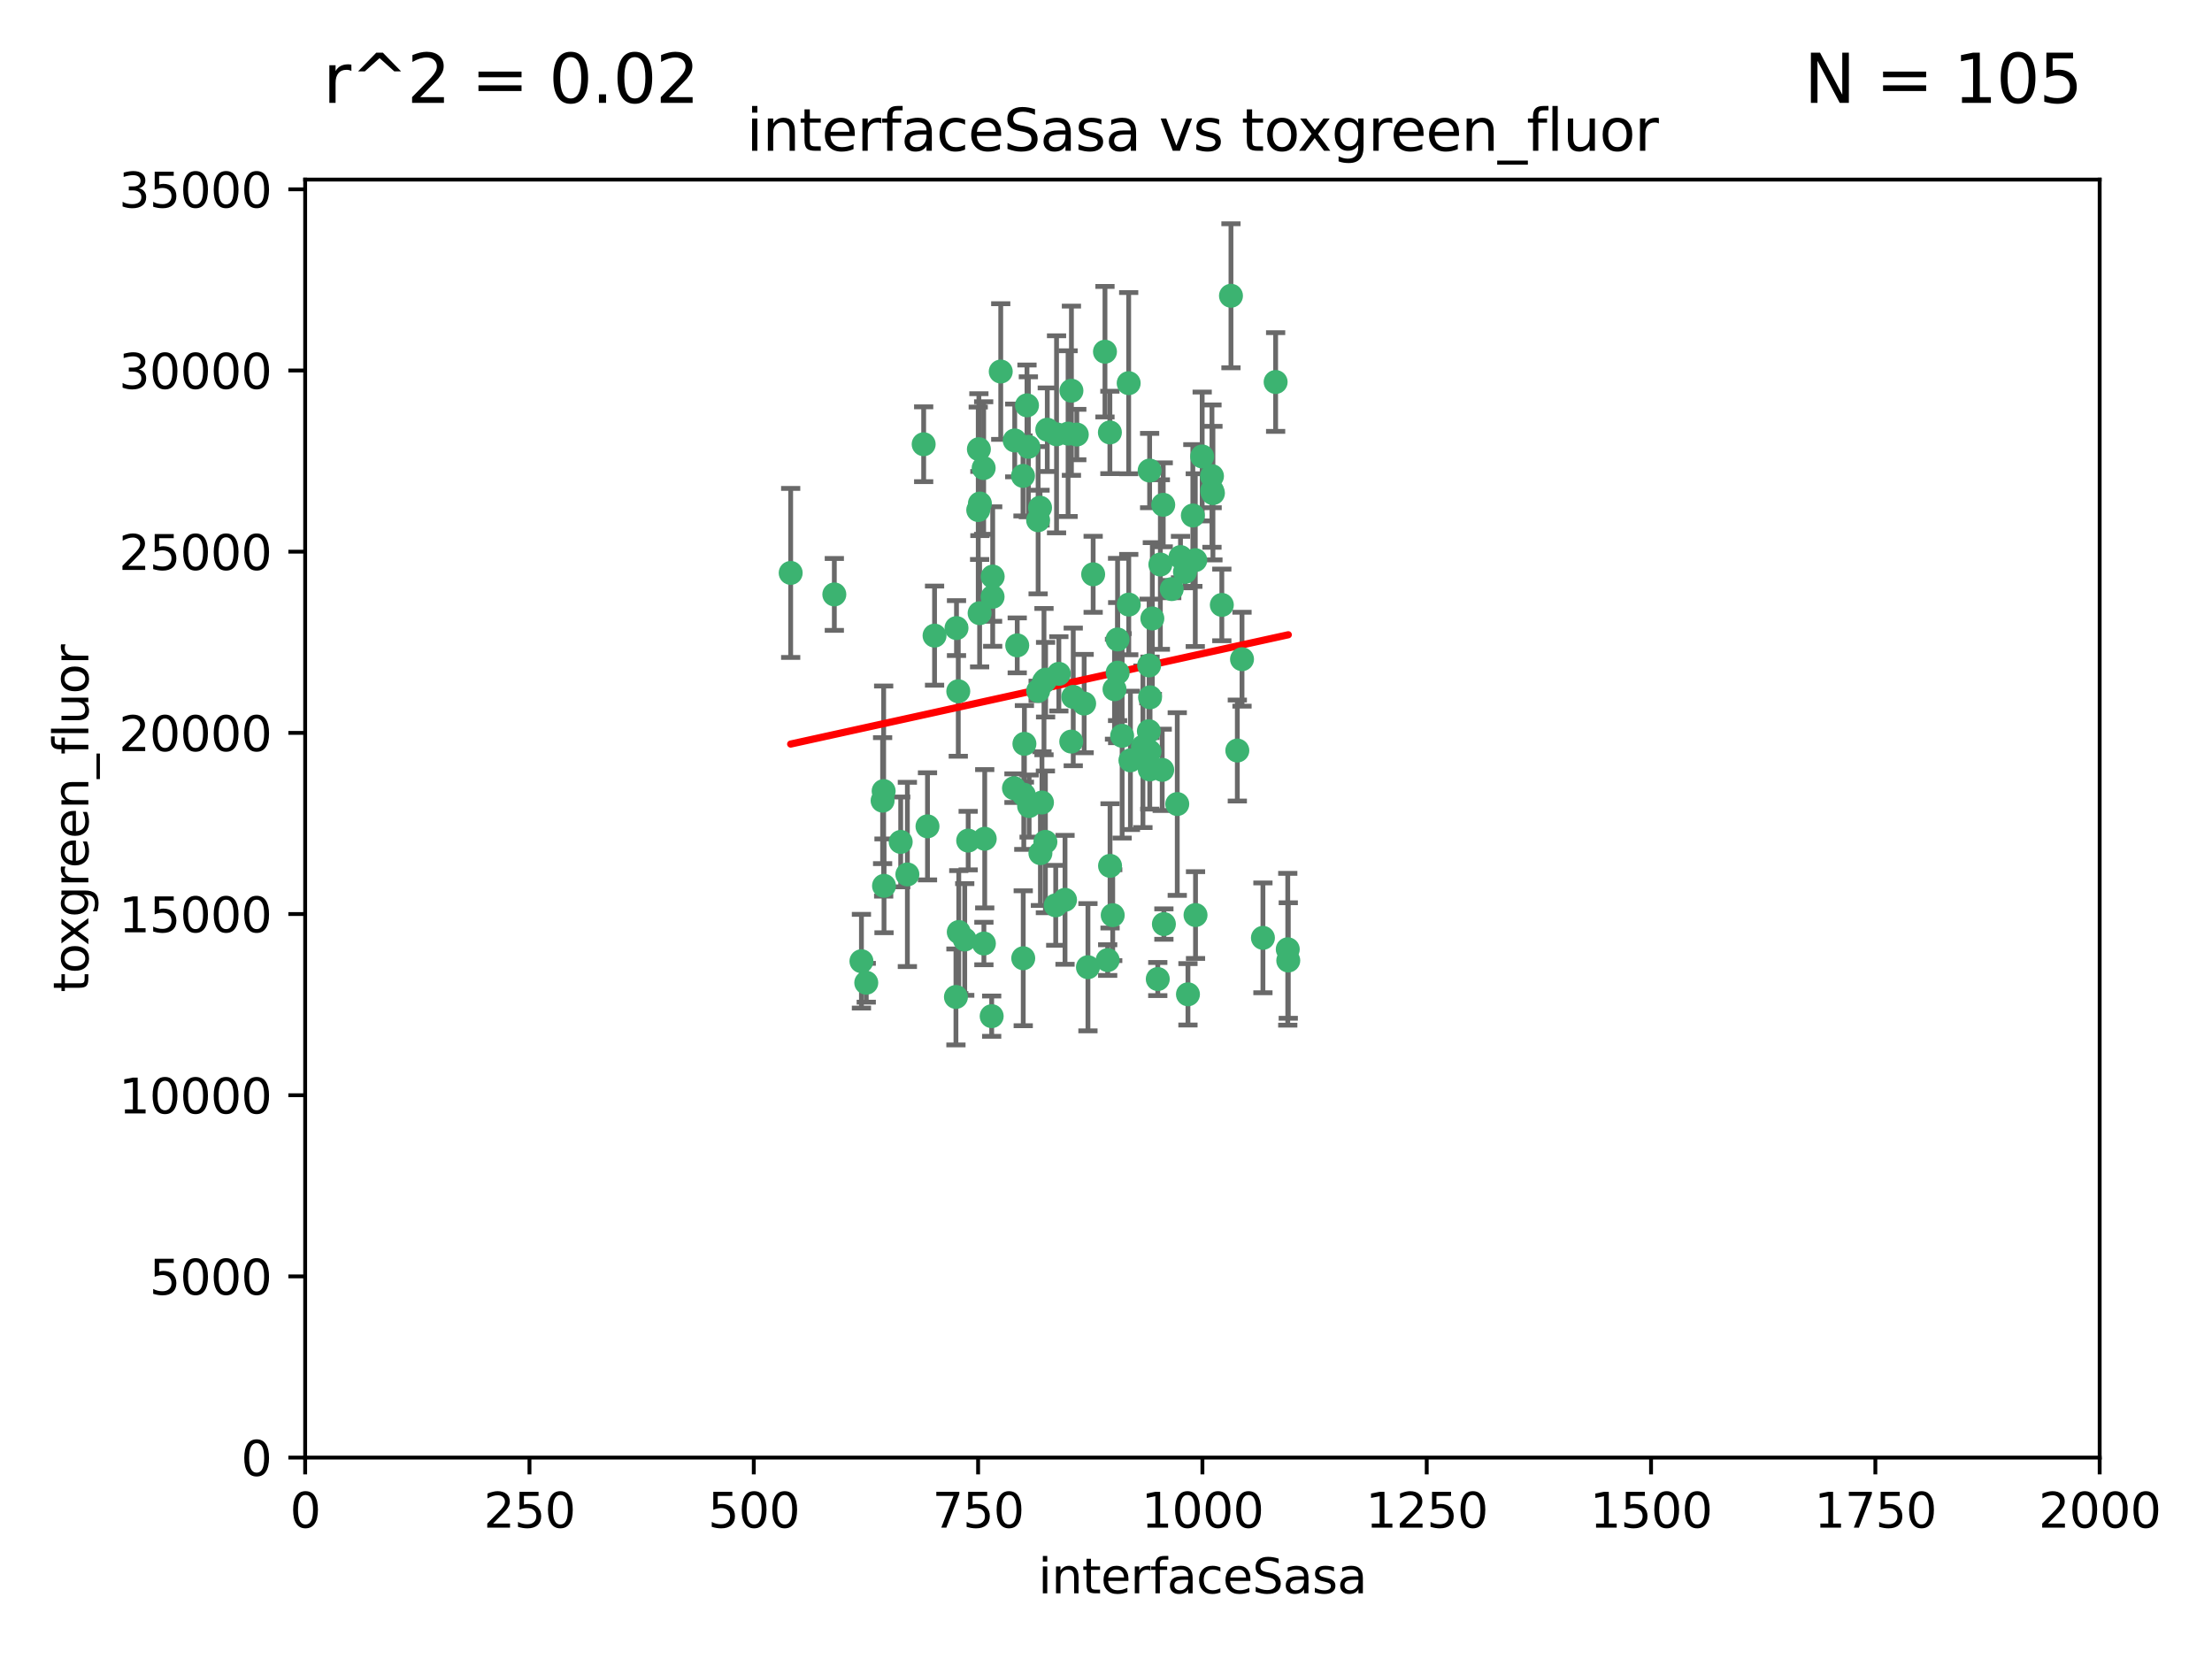 <?xml version="1.0" encoding="utf-8" standalone="no"?>
<!DOCTYPE svg PUBLIC "-//W3C//DTD SVG 1.1//EN"
  "http://www.w3.org/Graphics/SVG/1.1/DTD/svg11.dtd">
<svg xmlns:xlink="http://www.w3.org/1999/xlink" width="460.8pt" height="345.6pt" viewBox="0 0 460.8 345.6" xmlns="http://www.w3.org/2000/svg" version="1.1">
 <defs>
  <style type="text/css">*{stroke-linejoin: round; stroke-linecap: butt}</style>
 </defs>
 <g id="figure_1">
  <g id="patch_1">
   <path d="M 0 345.6 
L 460.8 345.6 
L 460.8 0 
L 0 0 
z
" style="fill: #ffffff"/>
  </g>
  <g id="axes_1">
   <g id="patch_2">
    <path d="M 63.571 303.64 
L 437.4 303.64 
L 437.4 37.411 
L 63.571 37.411 
z
" style="fill: #ffffff"/>
   </g>
   <g id="PathCollection_1">
    <defs>
     <path id="m73b4dffdcd" d="M 0 1.118 
C 0.297 1.118 0.581 1 0.791 0.791 
C 1 0.581 1.118 0.297 1.118 0 
C 1.118 -0.297 1 -0.581 0.791 -0.791 
C 0.581 -1 0.297 -1.118 0 -1.118 
C -0.297 -1.118 -0.581 -1 -0.791 -0.791 
C -1 -0.581 -1.118 -0.297 -1.118 0 
C -1.118 0.297 -1 0.581 -0.791 0.791 
C -0.581 1 -0.297 1.118 0 1.118 
z
" style="stroke: #3cb371"/>
    </defs>
    <g clip-path="url(#p74c3ae71f6)">
     <use xlink:href="#m73b4dffdcd" x="242.323" y="105.159" style="fill: #3cb371; stroke: #3cb371"/>
     <use xlink:href="#m73b4dffdcd" x="248.998" y="116.686" style="fill: #3cb371; stroke: #3cb371"/>
     <use xlink:href="#m73b4dffdcd" x="239.489" y="98.026" style="fill: #3cb371; stroke: #3cb371"/>
     <use xlink:href="#m73b4dffdcd" x="250.437" y="95.094" style="fill: #3cb371; stroke: #3cb371"/>
     <use xlink:href="#m73b4dffdcd" x="218.168" y="89.516" style="fill: #3cb371; stroke: #3cb371"/>
     <use xlink:href="#m73b4dffdcd" x="265.738" y="79.578" style="fill: #3cb371; stroke: #3cb371"/>
     <use xlink:href="#m73b4dffdcd" x="245.919" y="116.045" style="fill: #3cb371; stroke: #3cb371"/>
     <use xlink:href="#m73b4dffdcd" x="252.676" y="102.727" style="fill: #3cb371; stroke: #3cb371"/>
     <use xlink:href="#m73b4dffdcd" x="230.187" y="73.266" style="fill: #3cb371; stroke: #3cb371"/>
     <use xlink:href="#m73b4dffdcd" x="240.054" y="128.839" style="fill: #3cb371; stroke: #3cb371"/>
     <use xlink:href="#m73b4dffdcd" x="246.854" y="119.146" style="fill: #3cb371; stroke: #3cb371"/>
     <use xlink:href="#m73b4dffdcd" x="231.8" y="190.648" style="fill: #3cb371; stroke: #3cb371"/>
     <use xlink:href="#m73b4dffdcd" x="239.385" y="138.622" style="fill: #3cb371; stroke: #3cb371"/>
     <use xlink:href="#m73b4dffdcd" x="223.198" y="81.394" style="fill: #3cb371; stroke: #3cb371"/>
     <use xlink:href="#m73b4dffdcd" x="258.734" y="137.321" style="fill: #3cb371; stroke: #3cb371"/>
     <use xlink:href="#m73b4dffdcd" x="233.762" y="153.285" style="fill: #3cb371; stroke: #3cb371"/>
     <use xlink:href="#m73b4dffdcd" x="235.488" y="158.394" style="fill: #3cb371; stroke: #3cb371"/>
     <use xlink:href="#m73b4dffdcd" x="211.385" y="91.754" style="fill: #3cb371; stroke: #3cb371"/>
     <use xlink:href="#m73b4dffdcd" x="235.142" y="125.947" style="fill: #3cb371; stroke: #3cb371"/>
     <use xlink:href="#m73b4dffdcd" x="220.097" y="90.475" style="fill: #3cb371; stroke: #3cb371"/>
     <use xlink:href="#m73b4dffdcd" x="223.161" y="154.483" style="fill: #3cb371; stroke: #3cb371"/>
     <use xlink:href="#m73b4dffdcd" x="248.491" y="107.386" style="fill: #3cb371; stroke: #3cb371"/>
     <use xlink:href="#m73b4dffdcd" x="241.725" y="117.601" style="fill: #3cb371; stroke: #3cb371"/>
     <use xlink:href="#m73b4dffdcd" x="225.848" y="146.564" style="fill: #3cb371; stroke: #3cb371"/>
     <use xlink:href="#m73b4dffdcd" x="252.51" y="102.24" style="fill: #3cb371; stroke: #3cb371"/>
     <use xlink:href="#m73b4dffdcd" x="227.725" y="119.635" style="fill: #3cb371; stroke: #3cb371"/>
     <use xlink:href="#m73b4dffdcd" x="235.125" y="79.819" style="fill: #3cb371; stroke: #3cb371"/>
     <use xlink:href="#m73b4dffdcd" x="206.772" y="124.329" style="fill: #3cb371; stroke: #3cb371"/>
     <use xlink:href="#m73b4dffdcd" x="244.091" y="122.72" style="fill: #3cb371; stroke: #3cb371"/>
     <use xlink:href="#m73b4dffdcd" x="241.185" y="203.953" style="fill: #3cb371; stroke: #3cb371"/>
     <use xlink:href="#m73b4dffdcd" x="211.908" y="134.443" style="fill: #3cb371; stroke: #3cb371"/>
     <use xlink:href="#m73b4dffdcd" x="231.211" y="90.084" style="fill: #3cb371; stroke: #3cb371"/>
     <use xlink:href="#m73b4dffdcd" x="214.228" y="93.08" style="fill: #3cb371; stroke: #3cb371"/>
     <use xlink:href="#m73b4dffdcd" x="213.404" y="154.954" style="fill: #3cb371; stroke: #3cb371"/>
     <use xlink:href="#m73b4dffdcd" x="204.131" y="104.896" style="fill: #3cb371; stroke: #3cb371"/>
     <use xlink:href="#m73b4dffdcd" x="239.465" y="156.559" style="fill: #3cb371; stroke: #3cb371"/>
     <use xlink:href="#m73b4dffdcd" x="257.757" y="156.348" style="fill: #3cb371; stroke: #3cb371"/>
     <use xlink:href="#m73b4dffdcd" x="216.658" y="105.756" style="fill: #3cb371; stroke: #3cb371"/>
     <use xlink:href="#m73b4dffdcd" x="204.916" y="97.498" style="fill: #3cb371; stroke: #3cb371"/>
     <use xlink:href="#m73b4dffdcd" x="192.417" y="92.545" style="fill: #3cb371; stroke: #3cb371"/>
     <use xlink:href="#m73b4dffdcd" x="213.275" y="165.548" style="fill: #3cb371; stroke: #3cb371"/>
     <use xlink:href="#m73b4dffdcd" x="216.269" y="143.916" style="fill: #3cb371; stroke: #3cb371"/>
     <use xlink:href="#m73b4dffdcd" x="222.501" y="90.332" style="fill: #3cb371; stroke: #3cb371"/>
     <use xlink:href="#m73b4dffdcd" x="206.796" y="120.108" style="fill: #3cb371; stroke: #3cb371"/>
     <use xlink:href="#m73b4dffdcd" x="206.585" y="211.686" style="fill: #3cb371; stroke: #3cb371"/>
     <use xlink:href="#m73b4dffdcd" x="230.751" y="200.005" style="fill: #3cb371; stroke: #3cb371"/>
     <use xlink:href="#m73b4dffdcd" x="199.256" y="130.84" style="fill: #3cb371; stroke: #3cb371"/>
     <use xlink:href="#m73b4dffdcd" x="213.159" y="199.62" style="fill: #3cb371; stroke: #3cb371"/>
     <use xlink:href="#m73b4dffdcd" x="217.777" y="175.376" style="fill: #3cb371; stroke: #3cb371"/>
     <use xlink:href="#m73b4dffdcd" x="216.26" y="108.373" style="fill: #3cb371; stroke: #3cb371"/>
     <use xlink:href="#m73b4dffdcd" x="220.577" y="140.37" style="fill: #3cb371; stroke: #3cb371"/>
     <use xlink:href="#m73b4dffdcd" x="217.06" y="167.179" style="fill: #3cb371; stroke: #3cb371"/>
     <use xlink:href="#m73b4dffdcd" x="242.11" y="160.372" style="fill: #3cb371; stroke: #3cb371"/>
     <use xlink:href="#m73b4dffdcd" x="223.577" y="145.178" style="fill: #3cb371; stroke: #3cb371"/>
     <use xlink:href="#m73b4dffdcd" x="254.529" y="126.015" style="fill: #3cb371; stroke: #3cb371"/>
     <use xlink:href="#m73b4dffdcd" x="214.383" y="167.916" style="fill: #3cb371; stroke: #3cb371"/>
     <use xlink:href="#m73b4dffdcd" x="208.473" y="77.397" style="fill: #3cb371; stroke: #3cb371"/>
     <use xlink:href="#m73b4dffdcd" x="203.92" y="93.572" style="fill: #3cb371; stroke: #3cb371"/>
     <use xlink:href="#m73b4dffdcd" x="239.332" y="152.32" style="fill: #3cb371; stroke: #3cb371"/>
     <use xlink:href="#m73b4dffdcd" x="204.073" y="127.738" style="fill: #3cb371; stroke: #3cb371"/>
     <use xlink:href="#m73b4dffdcd" x="239.579" y="145.262" style="fill: #3cb371; stroke: #3cb371"/>
     <use xlink:href="#m73b4dffdcd" x="221.863" y="187.448" style="fill: #3cb371; stroke: #3cb371"/>
     <use xlink:href="#m73b4dffdcd" x="232.833" y="140.122" style="fill: #3cb371; stroke: #3cb371"/>
     <use xlink:href="#m73b4dffdcd" x="263.091" y="195.371" style="fill: #3cb371; stroke: #3cb371"/>
     <use xlink:href="#m73b4dffdcd" x="252.476" y="99.184" style="fill: #3cb371; stroke: #3cb371"/>
     <use xlink:href="#m73b4dffdcd" x="256.433" y="61.614" style="fill: #3cb371; stroke: #3cb371"/>
     <use xlink:href="#m73b4dffdcd" x="203.785" y="106.253" style="fill: #3cb371; stroke: #3cb371"/>
     <use xlink:href="#m73b4dffdcd" x="219.927" y="188.597" style="fill: #3cb371; stroke: #3cb371"/>
     <use xlink:href="#m73b4dffdcd" x="249.05" y="190.622" style="fill: #3cb371; stroke: #3cb371"/>
     <use xlink:href="#m73b4dffdcd" x="213.94" y="84.44" style="fill: #3cb371; stroke: #3cb371"/>
     <use xlink:href="#m73b4dffdcd" x="194.686" y="132.411" style="fill: #3cb371; stroke: #3cb371"/>
     <use xlink:href="#m73b4dffdcd" x="217.482" y="141.994" style="fill: #3cb371; stroke: #3cb371"/>
     <use xlink:href="#m73b4dffdcd" x="183.864" y="166.79" style="fill: #3cb371; stroke: #3cb371"/>
     <use xlink:href="#m73b4dffdcd" x="213.11" y="99.14" style="fill: #3cb371; stroke: #3cb371"/>
     <use xlink:href="#m73b4dffdcd" x="180.458" y="204.723" style="fill: #3cb371; stroke: #3cb371"/>
     <use xlink:href="#m73b4dffdcd" x="211.23" y="164.19" style="fill: #3cb371; stroke: #3cb371"/>
     <use xlink:href="#m73b4dffdcd" x="238.093" y="155.561" style="fill: #3cb371; stroke: #3cb371"/>
     <use xlink:href="#m73b4dffdcd" x="268.265" y="197.75" style="fill: #3cb371; stroke: #3cb371"/>
     <use xlink:href="#m73b4dffdcd" x="199.626" y="143.999" style="fill: #3cb371; stroke: #3cb371"/>
     <use xlink:href="#m73b4dffdcd" x="189.023" y="182.16" style="fill: #3cb371; stroke: #3cb371"/>
     <use xlink:href="#m73b4dffdcd" x="193.215" y="172.143" style="fill: #3cb371; stroke: #3cb371"/>
     <use xlink:href="#m73b4dffdcd" x="199.14" y="207.684" style="fill: #3cb371; stroke: #3cb371"/>
     <use xlink:href="#m73b4dffdcd" x="232.811" y="133.213" style="fill: #3cb371; stroke: #3cb371"/>
     <use xlink:href="#m73b4dffdcd" x="268.37" y="200.094" style="fill: #3cb371; stroke: #3cb371"/>
     <use xlink:href="#m73b4dffdcd" x="224.314" y="90.523" style="fill: #3cb371; stroke: #3cb371"/>
     <use xlink:href="#m73b4dffdcd" x="239.516" y="160.289" style="fill: #3cb371; stroke: #3cb371"/>
     <use xlink:href="#m73b4dffdcd" x="204.964" y="196.552" style="fill: #3cb371; stroke: #3cb371"/>
     <use xlink:href="#m73b4dffdcd" x="231.243" y="180.373" style="fill: #3cb371; stroke: #3cb371"/>
     <use xlink:href="#m73b4dffdcd" x="164.714" y="119.349" style="fill: #3cb371; stroke: #3cb371"/>
     <use xlink:href="#m73b4dffdcd" x="216.738" y="177.728" style="fill: #3cb371; stroke: #3cb371"/>
     <use xlink:href="#m73b4dffdcd" x="200.972" y="195.709" style="fill: #3cb371; stroke: #3cb371"/>
     <use xlink:href="#m73b4dffdcd" x="205.136" y="174.728" style="fill: #3cb371; stroke: #3cb371"/>
     <use xlink:href="#m73b4dffdcd" x="217.815" y="141.593" style="fill: #3cb371; stroke: #3cb371"/>
     <use xlink:href="#m73b4dffdcd" x="201.69" y="175.112" style="fill: #3cb371; stroke: #3cb371"/>
     <use xlink:href="#m73b4dffdcd" x="247.473" y="207.131" style="fill: #3cb371; stroke: #3cb371"/>
     <use xlink:href="#m73b4dffdcd" x="199.731" y="194.16" style="fill: #3cb371; stroke: #3cb371"/>
     <use xlink:href="#m73b4dffdcd" x="242.461" y="192.502" style="fill: #3cb371; stroke: #3cb371"/>
     <use xlink:href="#m73b4dffdcd" x="184.082" y="164.794" style="fill: #3cb371; stroke: #3cb371"/>
     <use xlink:href="#m73b4dffdcd" x="232.174" y="143.576" style="fill: #3cb371; stroke: #3cb371"/>
     <use xlink:href="#m73b4dffdcd" x="179.453" y="200.236" style="fill: #3cb371; stroke: #3cb371"/>
     <use xlink:href="#m73b4dffdcd" x="245.245" y="167.495" style="fill: #3cb371; stroke: #3cb371"/>
     <use xlink:href="#m73b4dffdcd" x="173.806" y="123.828" style="fill: #3cb371; stroke: #3cb371"/>
     <use xlink:href="#m73b4dffdcd" x="226.639" y="201.488" style="fill: #3cb371; stroke: #3cb371"/>
     <use xlink:href="#m73b4dffdcd" x="184.157" y="184.534" style="fill: #3cb371; stroke: #3cb371"/>
     <use xlink:href="#m73b4dffdcd" x="187.632" y="175.388" style="fill: #3cb371; stroke: #3cb371"/>
    </g>
   </g>
   <g id="matplotlib.axis_1">
    <g id="xtick_1">
     <g id="line2d_1">
      <defs>
       <path id="mf68ddc9558" d="M 0 0 
L 0 3.5 
" style="stroke: #000000; stroke-width: 0.8"/>
      </defs>
      <g>
       <use xlink:href="#mf68ddc9558" x="63.571" y="303.64" style="stroke: #000000; stroke-width: 0.8"/>
      </g>
     </g>
     <g id="text_1">
      <!-- 0 -->
      <g transform="translate(60.39 318.238)scale(0.1 -0.1)">
       <defs>
        <path id="DejaVuSans-30" d="M 2034 4250 
Q 1547 4250 1301 3770 
Q 1056 3291 1056 2328 
Q 1056 1369 1301 889 
Q 1547 409 2034 409 
Q 2525 409 2770 889 
Q 3016 1369 3016 2328 
Q 3016 3291 2770 3770 
Q 2525 4250 2034 4250 
z
M 2034 4750 
Q 2819 4750 3233 4129 
Q 3647 3509 3647 2328 
Q 3647 1150 3233 529 
Q 2819 -91 2034 -91 
Q 1250 -91 836 529 
Q 422 1150 422 2328 
Q 422 3509 836 4129 
Q 1250 4750 2034 4750 
z
" transform="scale(0.016)"/>
       </defs>
       <use xlink:href="#DejaVuSans-30"/>
      </g>
     </g>
    </g>
    <g id="xtick_2">
     <g id="line2d_2">
      <g>
       <use xlink:href="#mf68ddc9558" x="110.3" y="303.64" style="stroke: #000000; stroke-width: 0.8"/>
      </g>
     </g>
     <g id="text_2">
      <!-- 250 -->
      <g transform="translate(100.756 318.238)scale(0.1 -0.1)">
       <defs>
        <path id="DejaVuSans-32" d="M 1228 531 
L 3431 531 
L 3431 0 
L 469 0 
L 469 531 
Q 828 903 1448 1529 
Q 2069 2156 2228 2338 
Q 2531 2678 2651 2914 
Q 2772 3150 2772 3378 
Q 2772 3750 2511 3984 
Q 2250 4219 1831 4219 
Q 1534 4219 1204 4116 
Q 875 4013 500 3803 
L 500 4441 
Q 881 4594 1212 4672 
Q 1544 4750 1819 4750 
Q 2544 4750 2975 4387 
Q 3406 4025 3406 3419 
Q 3406 3131 3298 2873 
Q 3191 2616 2906 2266 
Q 2828 2175 2409 1742 
Q 1991 1309 1228 531 
z
" transform="scale(0.016)"/>
        <path id="DejaVuSans-35" d="M 691 4666 
L 3169 4666 
L 3169 4134 
L 1269 4134 
L 1269 2991 
Q 1406 3038 1543 3061 
Q 1681 3084 1819 3084 
Q 2600 3084 3056 2656 
Q 3513 2228 3513 1497 
Q 3513 744 3044 326 
Q 2575 -91 1722 -91 
Q 1428 -91 1123 -41 
Q 819 9 494 109 
L 494 744 
Q 775 591 1075 516 
Q 1375 441 1709 441 
Q 2250 441 2565 725 
Q 2881 1009 2881 1497 
Q 2881 1984 2565 2268 
Q 2250 2553 1709 2553 
Q 1456 2553 1204 2497 
Q 953 2441 691 2322 
L 691 4666 
z
" transform="scale(0.016)"/>
       </defs>
       <use xlink:href="#DejaVuSans-32"/>
       <use xlink:href="#DejaVuSans-35" x="63.623"/>
       <use xlink:href="#DejaVuSans-30" x="127.246"/>
      </g>
     </g>
    </g>
    <g id="xtick_3">
     <g id="line2d_3">
      <g>
       <use xlink:href="#mf68ddc9558" x="157.028" y="303.64" style="stroke: #000000; stroke-width: 0.8"/>
      </g>
     </g>
     <g id="text_3">
      <!-- 500 -->
      <g transform="translate(147.485 318.238)scale(0.1 -0.1)">
       <use xlink:href="#DejaVuSans-35"/>
       <use xlink:href="#DejaVuSans-30" x="63.623"/>
       <use xlink:href="#DejaVuSans-30" x="127.246"/>
      </g>
     </g>
    </g>
    <g id="xtick_4">
     <g id="line2d_4">
      <g>
       <use xlink:href="#mf68ddc9558" x="203.757" y="303.64" style="stroke: #000000; stroke-width: 0.8"/>
      </g>
     </g>
     <g id="text_4">
      <!-- 750 -->
      <g transform="translate(194.213 318.238)scale(0.1 -0.1)">
       <defs>
        <path id="DejaVuSans-37" d="M 525 4666 
L 3525 4666 
L 3525 4397 
L 1831 0 
L 1172 0 
L 2766 4134 
L 525 4134 
L 525 4666 
z
" transform="scale(0.016)"/>
       </defs>
       <use xlink:href="#DejaVuSans-37"/>
       <use xlink:href="#DejaVuSans-35" x="63.623"/>
       <use xlink:href="#DejaVuSans-30" x="127.246"/>
      </g>
     </g>
    </g>
    <g id="xtick_5">
     <g id="line2d_5">
      <g>
       <use xlink:href="#mf68ddc9558" x="250.486" y="303.64" style="stroke: #000000; stroke-width: 0.8"/>
      </g>
     </g>
     <g id="text_5">
      <!-- 1000 -->
      <g transform="translate(237.761 318.238)scale(0.1 -0.1)">
       <defs>
        <path id="DejaVuSans-31" d="M 794 531 
L 1825 531 
L 1825 4091 
L 703 3866 
L 703 4441 
L 1819 4666 
L 2450 4666 
L 2450 531 
L 3481 531 
L 3481 0 
L 794 0 
L 794 531 
z
" transform="scale(0.016)"/>
       </defs>
       <use xlink:href="#DejaVuSans-31"/>
       <use xlink:href="#DejaVuSans-30" x="63.623"/>
       <use xlink:href="#DejaVuSans-30" x="127.246"/>
       <use xlink:href="#DejaVuSans-30" x="190.869"/>
      </g>
     </g>
    </g>
    <g id="xtick_6">
     <g id="line2d_6">
      <g>
       <use xlink:href="#mf68ddc9558" x="297.214" y="303.64" style="stroke: #000000; stroke-width: 0.8"/>
      </g>
     </g>
     <g id="text_6">
      <!-- 1250 -->
      <g transform="translate(284.489 318.238)scale(0.1 -0.1)">
       <use xlink:href="#DejaVuSans-31"/>
       <use xlink:href="#DejaVuSans-32" x="63.623"/>
       <use xlink:href="#DejaVuSans-35" x="127.246"/>
       <use xlink:href="#DejaVuSans-30" x="190.869"/>
      </g>
     </g>
    </g>
    <g id="xtick_7">
     <g id="line2d_7">
      <g>
       <use xlink:href="#mf68ddc9558" x="343.943" y="303.64" style="stroke: #000000; stroke-width: 0.8"/>
      </g>
     </g>
     <g id="text_7">
      <!-- 1500 -->
      <g transform="translate(331.218 318.238)scale(0.1 -0.1)">
       <use xlink:href="#DejaVuSans-31"/>
       <use xlink:href="#DejaVuSans-35" x="63.623"/>
       <use xlink:href="#DejaVuSans-30" x="127.246"/>
       <use xlink:href="#DejaVuSans-30" x="190.869"/>
      </g>
     </g>
    </g>
    <g id="xtick_8">
     <g id="line2d_8">
      <g>
       <use xlink:href="#mf68ddc9558" x="390.671" y="303.64" style="stroke: #000000; stroke-width: 0.8"/>
      </g>
     </g>
     <g id="text_8">
      <!-- 1750 -->
      <g transform="translate(377.946 318.238)scale(0.1 -0.1)">
       <use xlink:href="#DejaVuSans-31"/>
       <use xlink:href="#DejaVuSans-37" x="63.623"/>
       <use xlink:href="#DejaVuSans-35" x="127.246"/>
       <use xlink:href="#DejaVuSans-30" x="190.869"/>
      </g>
     </g>
    </g>
    <g id="xtick_9">
     <g id="line2d_9">
      <g>
       <use xlink:href="#mf68ddc9558" x="437.4" y="303.64" style="stroke: #000000; stroke-width: 0.8"/>
      </g>
     </g>
     <g id="text_9">
      <!-- 2000 -->
      <g transform="translate(424.675 318.238)scale(0.1 -0.1)">
       <use xlink:href="#DejaVuSans-32"/>
       <use xlink:href="#DejaVuSans-30" x="63.623"/>
       <use xlink:href="#DejaVuSans-30" x="127.246"/>
       <use xlink:href="#DejaVuSans-30" x="190.869"/>
      </g>
     </g>
    </g>
    <g id="text_10">
     <!-- interfaceSasa -->
     <g transform="translate(216.279 331.917)scale(0.1 -0.1)">
      <defs>
       <path id="DejaVuSans-69" d="M 603 3500 
L 1178 3500 
L 1178 0 
L 603 0 
L 603 3500 
z
M 603 4863 
L 1178 4863 
L 1178 4134 
L 603 4134 
L 603 4863 
z
" transform="scale(0.016)"/>
       <path id="DejaVuSans-6e" d="M 3513 2113 
L 3513 0 
L 2938 0 
L 2938 2094 
Q 2938 2591 2744 2837 
Q 2550 3084 2163 3084 
Q 1697 3084 1428 2787 
Q 1159 2491 1159 1978 
L 1159 0 
L 581 0 
L 581 3500 
L 1159 3500 
L 1159 2956 
Q 1366 3272 1645 3428 
Q 1925 3584 2291 3584 
Q 2894 3584 3203 3211 
Q 3513 2838 3513 2113 
z
" transform="scale(0.016)"/>
       <path id="DejaVuSans-74" d="M 1172 4494 
L 1172 3500 
L 2356 3500 
L 2356 3053 
L 1172 3053 
L 1172 1153 
Q 1172 725 1289 603 
Q 1406 481 1766 481 
L 2356 481 
L 2356 0 
L 1766 0 
Q 1100 0 847 248 
Q 594 497 594 1153 
L 594 3053 
L 172 3053 
L 172 3500 
L 594 3500 
L 594 4494 
L 1172 4494 
z
" transform="scale(0.016)"/>
       <path id="DejaVuSans-65" d="M 3597 1894 
L 3597 1613 
L 953 1613 
Q 991 1019 1311 708 
Q 1631 397 2203 397 
Q 2534 397 2845 478 
Q 3156 559 3463 722 
L 3463 178 
Q 3153 47 2828 -22 
Q 2503 -91 2169 -91 
Q 1331 -91 842 396 
Q 353 884 353 1716 
Q 353 2575 817 3079 
Q 1281 3584 2069 3584 
Q 2775 3584 3186 3129 
Q 3597 2675 3597 1894 
z
M 3022 2063 
Q 3016 2534 2758 2815 
Q 2500 3097 2075 3097 
Q 1594 3097 1305 2825 
Q 1016 2553 972 2059 
L 3022 2063 
z
" transform="scale(0.016)"/>
       <path id="DejaVuSans-72" d="M 2631 2963 
Q 2534 3019 2420 3045 
Q 2306 3072 2169 3072 
Q 1681 3072 1420 2755 
Q 1159 2438 1159 1844 
L 1159 0 
L 581 0 
L 581 3500 
L 1159 3500 
L 1159 2956 
Q 1341 3275 1631 3429 
Q 1922 3584 2338 3584 
Q 2397 3584 2469 3576 
Q 2541 3569 2628 3553 
L 2631 2963 
z
" transform="scale(0.016)"/>
       <path id="DejaVuSans-66" d="M 2375 4863 
L 2375 4384 
L 1825 4384 
Q 1516 4384 1395 4259 
Q 1275 4134 1275 3809 
L 1275 3500 
L 2222 3500 
L 2222 3053 
L 1275 3053 
L 1275 0 
L 697 0 
L 697 3053 
L 147 3053 
L 147 3500 
L 697 3500 
L 697 3744 
Q 697 4328 969 4595 
Q 1241 4863 1831 4863 
L 2375 4863 
z
" transform="scale(0.016)"/>
       <path id="DejaVuSans-61" d="M 2194 1759 
Q 1497 1759 1228 1600 
Q 959 1441 959 1056 
Q 959 750 1161 570 
Q 1363 391 1709 391 
Q 2188 391 2477 730 
Q 2766 1069 2766 1631 
L 2766 1759 
L 2194 1759 
z
M 3341 1997 
L 3341 0 
L 2766 0 
L 2766 531 
Q 2569 213 2275 61 
Q 1981 -91 1556 -91 
Q 1019 -91 701 211 
Q 384 513 384 1019 
Q 384 1609 779 1909 
Q 1175 2209 1959 2209 
L 2766 2209 
L 2766 2266 
Q 2766 2663 2505 2880 
Q 2244 3097 1772 3097 
Q 1472 3097 1187 3025 
Q 903 2953 641 2809 
L 641 3341 
Q 956 3463 1253 3523 
Q 1550 3584 1831 3584 
Q 2591 3584 2966 3190 
Q 3341 2797 3341 1997 
z
" transform="scale(0.016)"/>
       <path id="DejaVuSans-63" d="M 3122 3366 
L 3122 2828 
Q 2878 2963 2633 3030 
Q 2388 3097 2138 3097 
Q 1578 3097 1268 2742 
Q 959 2388 959 1747 
Q 959 1106 1268 751 
Q 1578 397 2138 397 
Q 2388 397 2633 464 
Q 2878 531 3122 666 
L 3122 134 
Q 2881 22 2623 -34 
Q 2366 -91 2075 -91 
Q 1284 -91 818 406 
Q 353 903 353 1747 
Q 353 2603 823 3093 
Q 1294 3584 2113 3584 
Q 2378 3584 2631 3529 
Q 2884 3475 3122 3366 
z
" transform="scale(0.016)"/>
       <path id="DejaVuSans-53" d="M 3425 4513 
L 3425 3897 
Q 3066 4069 2747 4153 
Q 2428 4238 2131 4238 
Q 1616 4238 1336 4038 
Q 1056 3838 1056 3469 
Q 1056 3159 1242 3001 
Q 1428 2844 1947 2747 
L 2328 2669 
Q 3034 2534 3370 2195 
Q 3706 1856 3706 1288 
Q 3706 609 3251 259 
Q 2797 -91 1919 -91 
Q 1588 -91 1214 -16 
Q 841 59 441 206 
L 441 856 
Q 825 641 1194 531 
Q 1563 422 1919 422 
Q 2459 422 2753 634 
Q 3047 847 3047 1241 
Q 3047 1584 2836 1778 
Q 2625 1972 2144 2069 
L 1759 2144 
Q 1053 2284 737 2584 
Q 422 2884 422 3419 
Q 422 4038 858 4394 
Q 1294 4750 2059 4750 
Q 2388 4750 2728 4690 
Q 3069 4631 3425 4513 
z
" transform="scale(0.016)"/>
       <path id="DejaVuSans-73" d="M 2834 3397 
L 2834 2853 
Q 2591 2978 2328 3040 
Q 2066 3103 1784 3103 
Q 1356 3103 1142 2972 
Q 928 2841 928 2578 
Q 928 2378 1081 2264 
Q 1234 2150 1697 2047 
L 1894 2003 
Q 2506 1872 2764 1633 
Q 3022 1394 3022 966 
Q 3022 478 2636 193 
Q 2250 -91 1575 -91 
Q 1294 -91 989 -36 
Q 684 19 347 128 
L 347 722 
Q 666 556 975 473 
Q 1284 391 1588 391 
Q 1994 391 2212 530 
Q 2431 669 2431 922 
Q 2431 1156 2273 1281 
Q 2116 1406 1581 1522 
L 1381 1569 
Q 847 1681 609 1914 
Q 372 2147 372 2553 
Q 372 3047 722 3315 
Q 1072 3584 1716 3584 
Q 2034 3584 2315 3537 
Q 2597 3491 2834 3397 
z
" transform="scale(0.016)"/>
      </defs>
      <use xlink:href="#DejaVuSans-69"/>
      <use xlink:href="#DejaVuSans-6e" x="27.783"/>
      <use xlink:href="#DejaVuSans-74" x="91.162"/>
      <use xlink:href="#DejaVuSans-65" x="130.371"/>
      <use xlink:href="#DejaVuSans-72" x="191.895"/>
      <use xlink:href="#DejaVuSans-66" x="233.008"/>
      <use xlink:href="#DejaVuSans-61" x="268.213"/>
      <use xlink:href="#DejaVuSans-63" x="329.492"/>
      <use xlink:href="#DejaVuSans-65" x="384.473"/>
      <use xlink:href="#DejaVuSans-53" x="445.996"/>
      <use xlink:href="#DejaVuSans-61" x="509.473"/>
      <use xlink:href="#DejaVuSans-73" x="570.752"/>
      <use xlink:href="#DejaVuSans-61" x="622.852"/>
     </g>
    </g>
   </g>
   <g id="matplotlib.axis_2">
    <g id="ytick_1">
     <g id="line2d_10">
      <defs>
       <path id="m288c4e9e1c" d="M 0 0 
L -3.5 0 
" style="stroke: #000000; stroke-width: 0.8"/>
      </defs>
      <g>
       <use xlink:href="#m288c4e9e1c" x="63.571" y="303.64" style="stroke: #000000; stroke-width: 0.8"/>
      </g>
     </g>
     <g id="text_11">
      <!-- 0 -->
      <g transform="translate(50.209 307.439)scale(0.1 -0.1)">
       <use xlink:href="#DejaVuSans-30"/>
      </g>
     </g>
    </g>
    <g id="ytick_2">
     <g id="line2d_11">
      <g>
       <use xlink:href="#m288c4e9e1c" x="63.571" y="265.897" style="stroke: #000000; stroke-width: 0.8"/>
      </g>
     </g>
     <g id="text_12">
      <!-- 5000 -->
      <g transform="translate(31.121 269.696)scale(0.1 -0.1)">
       <use xlink:href="#DejaVuSans-35"/>
       <use xlink:href="#DejaVuSans-30" x="63.623"/>
       <use xlink:href="#DejaVuSans-30" x="127.246"/>
       <use xlink:href="#DejaVuSans-30" x="190.869"/>
      </g>
     </g>
    </g>
    <g id="ytick_3">
     <g id="line2d_12">
      <g>
       <use xlink:href="#m288c4e9e1c" x="63.571" y="228.154" style="stroke: #000000; stroke-width: 0.8"/>
      </g>
     </g>
     <g id="text_13">
      <!-- 10000 -->
      <g transform="translate(24.759 231.953)scale(0.1 -0.1)">
       <use xlink:href="#DejaVuSans-31"/>
       <use xlink:href="#DejaVuSans-30" x="63.623"/>
       <use xlink:href="#DejaVuSans-30" x="127.246"/>
       <use xlink:href="#DejaVuSans-30" x="190.869"/>
       <use xlink:href="#DejaVuSans-30" x="254.492"/>
      </g>
     </g>
    </g>
    <g id="ytick_4">
     <g id="line2d_13">
      <g>
       <use xlink:href="#m288c4e9e1c" x="63.571" y="190.411" style="stroke: #000000; stroke-width: 0.8"/>
      </g>
     </g>
     <g id="text_14">
      <!-- 15000 -->
      <g transform="translate(24.759 194.21)scale(0.1 -0.1)">
       <use xlink:href="#DejaVuSans-31"/>
       <use xlink:href="#DejaVuSans-35" x="63.623"/>
       <use xlink:href="#DejaVuSans-30" x="127.246"/>
       <use xlink:href="#DejaVuSans-30" x="190.869"/>
       <use xlink:href="#DejaVuSans-30" x="254.492"/>
      </g>
     </g>
    </g>
    <g id="ytick_5">
     <g id="line2d_14">
      <g>
       <use xlink:href="#m288c4e9e1c" x="63.571" y="152.668" style="stroke: #000000; stroke-width: 0.8"/>
      </g>
     </g>
     <g id="text_15">
      <!-- 20000 -->
      <g transform="translate(24.759 156.467)scale(0.1 -0.1)">
       <use xlink:href="#DejaVuSans-32"/>
       <use xlink:href="#DejaVuSans-30" x="63.623"/>
       <use xlink:href="#DejaVuSans-30" x="127.246"/>
       <use xlink:href="#DejaVuSans-30" x="190.869"/>
       <use xlink:href="#DejaVuSans-30" x="254.492"/>
      </g>
     </g>
    </g>
    <g id="ytick_6">
     <g id="line2d_15">
      <g>
       <use xlink:href="#m288c4e9e1c" x="63.571" y="114.925" style="stroke: #000000; stroke-width: 0.8"/>
      </g>
     </g>
     <g id="text_16">
      <!-- 25000 -->
      <g transform="translate(24.759 118.724)scale(0.1 -0.1)">
       <use xlink:href="#DejaVuSans-32"/>
       <use xlink:href="#DejaVuSans-35" x="63.623"/>
       <use xlink:href="#DejaVuSans-30" x="127.246"/>
       <use xlink:href="#DejaVuSans-30" x="190.869"/>
       <use xlink:href="#DejaVuSans-30" x="254.492"/>
      </g>
     </g>
    </g>
    <g id="ytick_7">
     <g id="line2d_16">
      <g>
       <use xlink:href="#m288c4e9e1c" x="63.571" y="77.181" style="stroke: #000000; stroke-width: 0.8"/>
      </g>
     </g>
     <g id="text_17">
      <!-- 30000 -->
      <g transform="translate(24.759 80.981)scale(0.1 -0.1)">
       <defs>
        <path id="DejaVuSans-33" d="M 2597 2516 
Q 3050 2419 3304 2112 
Q 3559 1806 3559 1356 
Q 3559 666 3084 287 
Q 2609 -91 1734 -91 
Q 1441 -91 1130 -33 
Q 819 25 488 141 
L 488 750 
Q 750 597 1062 519 
Q 1375 441 1716 441 
Q 2309 441 2620 675 
Q 2931 909 2931 1356 
Q 2931 1769 2642 2001 
Q 2353 2234 1838 2234 
L 1294 2234 
L 1294 2753 
L 1863 2753 
Q 2328 2753 2575 2939 
Q 2822 3125 2822 3475 
Q 2822 3834 2567 4026 
Q 2313 4219 1838 4219 
Q 1578 4219 1281 4162 
Q 984 4106 628 3988 
L 628 4550 
Q 988 4650 1302 4700 
Q 1616 4750 1894 4750 
Q 2613 4750 3031 4423 
Q 3450 4097 3450 3541 
Q 3450 3153 3228 2886 
Q 3006 2619 2597 2516 
z
" transform="scale(0.016)"/>
       </defs>
       <use xlink:href="#DejaVuSans-33"/>
       <use xlink:href="#DejaVuSans-30" x="63.623"/>
       <use xlink:href="#DejaVuSans-30" x="127.246"/>
       <use xlink:href="#DejaVuSans-30" x="190.869"/>
       <use xlink:href="#DejaVuSans-30" x="254.492"/>
      </g>
     </g>
    </g>
    <g id="ytick_8">
     <g id="line2d_17">
      <g>
       <use xlink:href="#m288c4e9e1c" x="63.571" y="39.438" style="stroke: #000000; stroke-width: 0.8"/>
      </g>
     </g>
     <g id="text_18">
      <!-- 35000 -->
      <g transform="translate(24.759 43.238)scale(0.1 -0.1)">
       <use xlink:href="#DejaVuSans-33"/>
       <use xlink:href="#DejaVuSans-35" x="63.623"/>
       <use xlink:href="#DejaVuSans-30" x="127.246"/>
       <use xlink:href="#DejaVuSans-30" x="190.869"/>
       <use xlink:href="#DejaVuSans-30" x="254.492"/>
      </g>
     </g>
    </g>
    <g id="text_19">
     <!-- toxgreen_fluor -->
     <g transform="translate(18.401 206.72)rotate(-90)scale(0.1 -0.1)">
      <defs>
       <path id="DejaVuSans-6f" d="M 1959 3097 
Q 1497 3097 1228 2736 
Q 959 2375 959 1747 
Q 959 1119 1226 758 
Q 1494 397 1959 397 
Q 2419 397 2687 759 
Q 2956 1122 2956 1747 
Q 2956 2369 2687 2733 
Q 2419 3097 1959 3097 
z
M 1959 3584 
Q 2709 3584 3137 3096 
Q 3566 2609 3566 1747 
Q 3566 888 3137 398 
Q 2709 -91 1959 -91 
Q 1206 -91 779 398 
Q 353 888 353 1747 
Q 353 2609 779 3096 
Q 1206 3584 1959 3584 
z
" transform="scale(0.016)"/>
       <path id="DejaVuSans-78" d="M 3513 3500 
L 2247 1797 
L 3578 0 
L 2900 0 
L 1881 1375 
L 863 0 
L 184 0 
L 1544 1831 
L 300 3500 
L 978 3500 
L 1906 2253 
L 2834 3500 
L 3513 3500 
z
" transform="scale(0.016)"/>
       <path id="DejaVuSans-67" d="M 2906 1791 
Q 2906 2416 2648 2759 
Q 2391 3103 1925 3103 
Q 1463 3103 1205 2759 
Q 947 2416 947 1791 
Q 947 1169 1205 825 
Q 1463 481 1925 481 
Q 2391 481 2648 825 
Q 2906 1169 2906 1791 
z
M 3481 434 
Q 3481 -459 3084 -895 
Q 2688 -1331 1869 -1331 
Q 1566 -1331 1297 -1286 
Q 1028 -1241 775 -1147 
L 775 -588 
Q 1028 -725 1275 -790 
Q 1522 -856 1778 -856 
Q 2344 -856 2625 -561 
Q 2906 -266 2906 331 
L 2906 616 
Q 2728 306 2450 153 
Q 2172 0 1784 0 
Q 1141 0 747 490 
Q 353 981 353 1791 
Q 353 2603 747 3093 
Q 1141 3584 1784 3584 
Q 2172 3584 2450 3431 
Q 2728 3278 2906 2969 
L 2906 3500 
L 3481 3500 
L 3481 434 
z
" transform="scale(0.016)"/>
       <path id="DejaVuSans-5f" d="M 3263 -1063 
L 3263 -1509 
L -63 -1509 
L -63 -1063 
L 3263 -1063 
z
" transform="scale(0.016)"/>
       <path id="DejaVuSans-6c" d="M 603 4863 
L 1178 4863 
L 1178 0 
L 603 0 
L 603 4863 
z
" transform="scale(0.016)"/>
       <path id="DejaVuSans-75" d="M 544 1381 
L 544 3500 
L 1119 3500 
L 1119 1403 
Q 1119 906 1312 657 
Q 1506 409 1894 409 
Q 2359 409 2629 706 
Q 2900 1003 2900 1516 
L 2900 3500 
L 3475 3500 
L 3475 0 
L 2900 0 
L 2900 538 
Q 2691 219 2414 64 
Q 2138 -91 1772 -91 
Q 1169 -91 856 284 
Q 544 659 544 1381 
z
M 1991 3584 
L 1991 3584 
z
" transform="scale(0.016)"/>
      </defs>
      <use xlink:href="#DejaVuSans-74"/>
      <use xlink:href="#DejaVuSans-6f" x="39.209"/>
      <use xlink:href="#DejaVuSans-78" x="97.266"/>
      <use xlink:href="#DejaVuSans-67" x="156.445"/>
      <use xlink:href="#DejaVuSans-72" x="219.922"/>
      <use xlink:href="#DejaVuSans-65" x="258.785"/>
      <use xlink:href="#DejaVuSans-65" x="320.309"/>
      <use xlink:href="#DejaVuSans-6e" x="381.832"/>
      <use xlink:href="#DejaVuSans-5f" x="445.211"/>
      <use xlink:href="#DejaVuSans-66" x="495.211"/>
      <use xlink:href="#DejaVuSans-6c" x="530.416"/>
      <use xlink:href="#DejaVuSans-75" x="558.199"/>
      <use xlink:href="#DejaVuSans-6f" x="621.578"/>
      <use xlink:href="#DejaVuSans-72" x="682.76"/>
     </g>
    </g>
   </g>
   <g id="LineCollection_1">
    <path d="M 242.323 113.901 
L 242.323 96.418 
" clip-path="url(#p74c3ae71f6)" style="fill: none; stroke: #696969"/>
    <path d="M 248.998 134.682 
L 248.998 98.689 
" clip-path="url(#p74c3ae71f6)" style="fill: none; stroke: #696969"/>
    <path d="M 239.489 105.772 
L 239.489 90.281 
" clip-path="url(#p74c3ae71f6)" style="fill: none; stroke: #696969"/>
    <path d="M 250.437 108.514 
L 250.437 81.675 
" clip-path="url(#p74c3ae71f6)" style="fill: none; stroke: #696969"/>
    <path d="M 218.168 98.217 
L 218.168 80.815 
" clip-path="url(#p74c3ae71f6)" style="fill: none; stroke: #696969"/>
    <path d="M 265.738 89.863 
L 265.738 69.294 
" clip-path="url(#p74c3ae71f6)" style="fill: none; stroke: #696969"/>
    <path d="M 245.919 120.361 
L 245.919 111.729 
" clip-path="url(#p74c3ae71f6)" style="fill: none; stroke: #696969"/>
    <path d="M 252.676 116.638 
L 252.676 88.815 
" clip-path="url(#p74c3ae71f6)" style="fill: none; stroke: #696969"/>
    <path d="M 230.187 86.861 
L 230.187 59.671 
" clip-path="url(#p74c3ae71f6)" style="fill: none; stroke: #696969"/>
    <path d="M 240.054 144.637 
L 240.054 113.041 
" clip-path="url(#p74c3ae71f6)" style="fill: none; stroke: #696969"/>
    <path d="M 246.854 122.449 
L 246.854 115.842 
" clip-path="url(#p74c3ae71f6)" style="fill: none; stroke: #696969"/>
    <path d="M 231.8 200.118 
L 231.8 181.177 
" clip-path="url(#p74c3ae71f6)" style="fill: none; stroke: #696969"/>
    <path d="M 239.385 152.437 
L 239.385 124.806 
" clip-path="url(#p74c3ae71f6)" style="fill: none; stroke: #696969"/>
    <path d="M 223.198 99.017 
L 223.198 63.771 
" clip-path="url(#p74c3ae71f6)" style="fill: none; stroke: #696969"/>
    <path d="M 258.734 147.102 
L 258.734 127.541 
" clip-path="url(#p74c3ae71f6)" style="fill: none; stroke: #696969"/>
    <path d="M 233.762 174.582 
L 233.762 131.988 
" clip-path="url(#p74c3ae71f6)" style="fill: none; stroke: #696969"/>
    <path d="M 235.488 172.807 
L 235.488 143.981 
" clip-path="url(#p74c3ae71f6)" style="fill: none; stroke: #696969"/>
    <path d="M 211.385 99.334 
L 211.385 84.174 
" clip-path="url(#p74c3ae71f6)" style="fill: none; stroke: #696969"/>
    <path d="M 235.142 136.397 
L 235.142 115.497 
" clip-path="url(#p74c3ae71f6)" style="fill: none; stroke: #696969"/>
    <path d="M 220.097 111.003 
L 220.097 69.947 
" clip-path="url(#p74c3ae71f6)" style="fill: none; stroke: #696969"/>
    <path d="M 223.161 155.048 
L 223.161 153.918 
" clip-path="url(#p74c3ae71f6)" style="fill: none; stroke: #696969"/>
    <path d="M 248.491 122.155 
L 248.491 92.617 
" clip-path="url(#p74c3ae71f6)" style="fill: none; stroke: #696969"/>
    <path d="M 241.725 135.26 
L 241.725 99.941 
" clip-path="url(#p74c3ae71f6)" style="fill: none; stroke: #696969"/>
    <path d="M 225.848 156.807 
L 225.848 136.321 
" clip-path="url(#p74c3ae71f6)" style="fill: none; stroke: #696969"/>
    <path d="M 252.51 105.772 
L 252.51 98.709 
" clip-path="url(#p74c3ae71f6)" style="fill: none; stroke: #696969"/>
    <path d="M 227.725 127.554 
L 227.725 111.717 
" clip-path="url(#p74c3ae71f6)" style="fill: none; stroke: #696969"/>
    <path d="M 235.125 98.693 
L 235.125 60.945 
" clip-path="url(#p74c3ae71f6)" style="fill: none; stroke: #696969"/>
    <path d="M 206.772 129.426 
L 206.772 119.231 
" clip-path="url(#p74c3ae71f6)" style="fill: none; stroke: #696969"/>
    <path d="M 244.091 124.514 
L 244.091 120.926 
" clip-path="url(#p74c3ae71f6)" style="fill: none; stroke: #696969"/>
    <path d="M 241.185 207.405 
L 241.185 200.501 
" clip-path="url(#p74c3ae71f6)" style="fill: none; stroke: #696969"/>
    <path d="M 211.908 140.163 
L 211.908 128.724 
" clip-path="url(#p74c3ae71f6)" style="fill: none; stroke: #696969"/>
    <path d="M 231.211 98.668 
L 231.211 81.501 
" clip-path="url(#p74c3ae71f6)" style="fill: none; stroke: #696969"/>
    <path d="M 214.228 107.664 
L 214.228 78.496 
" clip-path="url(#p74c3ae71f6)" style="fill: none; stroke: #696969"/>
    <path d="M 213.404 162.929 
L 213.404 146.979 
" clip-path="url(#p74c3ae71f6)" style="fill: none; stroke: #696969"/>
    <path d="M 204.131 111.578 
L 204.131 98.214 
" clip-path="url(#p74c3ae71f6)" style="fill: none; stroke: #696969"/>
    <path d="M 239.465 160.147 
L 239.465 152.97 
" clip-path="url(#p74c3ae71f6)" style="fill: none; stroke: #696969"/>
    <path d="M 257.757 166.868 
L 257.757 145.829 
" clip-path="url(#p74c3ae71f6)" style="fill: none; stroke: #696969"/>
    <path d="M 216.658 109.392 
L 216.658 102.12 
" clip-path="url(#p74c3ae71f6)" style="fill: none; stroke: #696969"/>
    <path d="M 204.916 111.302 
L 204.916 83.693 
" clip-path="url(#p74c3ae71f6)" style="fill: none; stroke: #696969"/>
    <path d="M 192.417 100.341 
L 192.417 84.749 
" clip-path="url(#p74c3ae71f6)" style="fill: none; stroke: #696969"/>
    <path d="M 213.275 176.939 
L 213.275 154.157 
" clip-path="url(#p74c3ae71f6)" style="fill: none; stroke: #696969"/>
    <path d="M 216.269 145.941 
L 216.269 141.891 
" clip-path="url(#p74c3ae71f6)" style="fill: none; stroke: #696969"/>
    <path d="M 222.501 107.592 
L 222.501 73.071 
" clip-path="url(#p74c3ae71f6)" style="fill: none; stroke: #696969"/>
    <path d="M 206.796 134.641 
L 206.796 105.576 
" clip-path="url(#p74c3ae71f6)" style="fill: none; stroke: #696969"/>
    <path d="M 206.585 215.883 
L 206.585 207.488 
" clip-path="url(#p74c3ae71f6)" style="fill: none; stroke: #696969"/>
    <path d="M 230.751 203.204 
L 230.751 196.806 
" clip-path="url(#p74c3ae71f6)" style="fill: none; stroke: #696969"/>
    <path d="M 199.256 136.561 
L 199.256 125.12 
" clip-path="url(#p74c3ae71f6)" style="fill: none; stroke: #696969"/>
    <path d="M 213.159 213.675 
L 213.159 185.565 
" clip-path="url(#p74c3ae71f6)" style="fill: none; stroke: #696969"/>
    <path d="M 217.777 190.142 
L 217.777 160.609 
" clip-path="url(#p74c3ae71f6)" style="fill: none; stroke: #696969"/>
    <path d="M 216.26 123.707 
L 216.26 93.039 
" clip-path="url(#p74c3ae71f6)" style="fill: none; stroke: #696969"/>
    <path d="M 220.577 148.106 
L 220.577 132.634 
" clip-path="url(#p74c3ae71f6)" style="fill: none; stroke: #696969"/>
    <path d="M 217.06 177.756 
L 217.06 156.602 
" clip-path="url(#p74c3ae71f6)" style="fill: none; stroke: #696969"/>
    <path d="M 242.11 168.839 
L 242.11 151.905 
" clip-path="url(#p74c3ae71f6)" style="fill: none; stroke: #696969"/>
    <path d="M 223.577 159.513 
L 223.577 130.843 
" clip-path="url(#p74c3ae71f6)" style="fill: none; stroke: #696969"/>
    <path d="M 254.529 133.474 
L 254.529 118.555 
" clip-path="url(#p74c3ae71f6)" style="fill: none; stroke: #696969"/>
    <path d="M 214.383 174.389 
L 214.383 161.444 
" clip-path="url(#p74c3ae71f6)" style="fill: none; stroke: #696969"/>
    <path d="M 208.473 91.524 
L 208.473 63.27 
" clip-path="url(#p74c3ae71f6)" style="fill: none; stroke: #696969"/>
    <path d="M 203.92 105.129 
L 203.92 82.016 
" clip-path="url(#p74c3ae71f6)" style="fill: none; stroke: #696969"/>
    <path d="M 239.332 158.197 
L 239.332 146.442 
" clip-path="url(#p74c3ae71f6)" style="fill: none; stroke: #696969"/>
    <path d="M 204.073 138.926 
L 204.073 116.549 
" clip-path="url(#p74c3ae71f6)" style="fill: none; stroke: #696969"/>
    <path d="M 239.579 153.647 
L 239.579 136.877 
" clip-path="url(#p74c3ae71f6)" style="fill: none; stroke: #696969"/>
    <path d="M 221.863 200.874 
L 221.863 174.022 
" clip-path="url(#p74c3ae71f6)" style="fill: none; stroke: #696969"/>
    <path d="M 232.833 154.719 
L 232.833 125.526 
" clip-path="url(#p74c3ae71f6)" style="fill: none; stroke: #696969"/>
    <path d="M 263.091 206.807 
L 263.091 183.935 
" clip-path="url(#p74c3ae71f6)" style="fill: none; stroke: #696969"/>
    <path d="M 252.476 114.01 
L 252.476 84.357 
" clip-path="url(#p74c3ae71f6)" style="fill: none; stroke: #696969"/>
    <path d="M 256.433 76.614 
L 256.433 46.614 
" clip-path="url(#p74c3ae71f6)" style="fill: none; stroke: #696969"/>
    <path d="M 203.785 127.715 
L 203.785 84.791 
" clip-path="url(#p74c3ae71f6)" style="fill: none; stroke: #696969"/>
    <path d="M 219.927 196.924 
L 219.927 180.269 
" clip-path="url(#p74c3ae71f6)" style="fill: none; stroke: #696969"/>
    <path d="M 249.05 199.661 
L 249.05 181.584 
" clip-path="url(#p74c3ae71f6)" style="fill: none; stroke: #696969"/>
    <path d="M 213.94 92.843 
L 213.94 76.037 
" clip-path="url(#p74c3ae71f6)" style="fill: none; stroke: #696969"/>
    <path d="M 194.686 142.738 
L 194.686 122.084 
" clip-path="url(#p74c3ae71f6)" style="fill: none; stroke: #696969"/>
    <path d="M 217.482 157.229 
L 217.482 126.76 
" clip-path="url(#p74c3ae71f6)" style="fill: none; stroke: #696969"/>
    <path d="M 183.864 179.908 
L 183.864 153.671 
" clip-path="url(#p74c3ae71f6)" style="fill: none; stroke: #696969"/>
    <path d="M 213.11 107.483 
L 213.11 90.798 
" clip-path="url(#p74c3ae71f6)" style="fill: none; stroke: #696969"/>
    <path d="M 180.458 208.763 
L 180.458 200.682 
" clip-path="url(#p74c3ae71f6)" style="fill: none; stroke: #696969"/>
    <path d="M 211.23 167.175 
L 211.23 161.206 
" clip-path="url(#p74c3ae71f6)" style="fill: none; stroke: #696969"/>
    <path d="M 238.093 172.398 
L 238.093 138.724 
" clip-path="url(#p74c3ae71f6)" style="fill: none; stroke: #696969"/>
    <path d="M 268.265 213.563 
L 268.265 181.937 
" clip-path="url(#p74c3ae71f6)" style="fill: none; stroke: #696969"/>
    <path d="M 199.626 157.537 
L 199.626 130.461 
" clip-path="url(#p74c3ae71f6)" style="fill: none; stroke: #696969"/>
    <path d="M 189.023 201.352 
L 189.023 162.968 
" clip-path="url(#p74c3ae71f6)" style="fill: none; stroke: #696969"/>
    <path d="M 193.215 183.299 
L 193.215 160.986 
" clip-path="url(#p74c3ae71f6)" style="fill: none; stroke: #696969"/>
    <path d="M 199.14 217.677 
L 199.14 197.69 
" clip-path="url(#p74c3ae71f6)" style="fill: none; stroke: #696969"/>
    <path d="M 232.811 150.11 
L 232.811 116.316 
" clip-path="url(#p74c3ae71f6)" style="fill: none; stroke: #696969"/>
    <path d="M 268.37 212.125 
L 268.37 188.064 
" clip-path="url(#p74c3ae71f6)" style="fill: none; stroke: #696969"/>
    <path d="M 224.314 95.772 
L 224.314 85.274 
" clip-path="url(#p74c3ae71f6)" style="fill: none; stroke: #696969"/>
    <path d="M 239.516 168.551 
L 239.516 152.026 
" clip-path="url(#p74c3ae71f6)" style="fill: none; stroke: #696969"/>
    <path d="M 204.964 200.974 
L 204.964 192.13 
" clip-path="url(#p74c3ae71f6)" style="fill: none; stroke: #696969"/>
    <path d="M 231.243 193.32 
L 231.243 167.427 
" clip-path="url(#p74c3ae71f6)" style="fill: none; stroke: #696969"/>
    <path d="M 164.714 136.952 
L 164.714 101.746 
" clip-path="url(#p74c3ae71f6)" style="fill: none; stroke: #696969"/>
    <path d="M 216.738 188.626 
L 216.738 166.829 
" clip-path="url(#p74c3ae71f6)" style="fill: none; stroke: #696969"/>
    <path d="M 200.972 207.343 
L 200.972 184.076 
" clip-path="url(#p74c3ae71f6)" style="fill: none; stroke: #696969"/>
    <path d="M 205.136 189.135 
L 205.136 160.322 
" clip-path="url(#p74c3ae71f6)" style="fill: none; stroke: #696969"/>
    <path d="M 217.815 149.363 
L 217.815 133.823 
" clip-path="url(#p74c3ae71f6)" style="fill: none; stroke: #696969"/>
    <path d="M 201.69 181.212 
L 201.69 169.013 
" clip-path="url(#p74c3ae71f6)" style="fill: none; stroke: #696969"/>
    <path d="M 247.473 213.527 
L 247.473 200.736 
" clip-path="url(#p74c3ae71f6)" style="fill: none; stroke: #696969"/>
    <path d="M 199.731 206.958 
L 199.731 181.362 
" clip-path="url(#p74c3ae71f6)" style="fill: none; stroke: #696969"/>
    <path d="M 242.461 195.669 
L 242.461 189.335 
" clip-path="url(#p74c3ae71f6)" style="fill: none; stroke: #696969"/>
    <path d="M 184.082 186.68 
L 184.082 142.908 
" clip-path="url(#p74c3ae71f6)" style="fill: none; stroke: #696969"/>
    <path d="M 232.174 153.98 
L 232.174 133.171 
" clip-path="url(#p74c3ae71f6)" style="fill: none; stroke: #696969"/>
    <path d="M 179.453 209.997 
L 179.453 190.475 
" clip-path="url(#p74c3ae71f6)" style="fill: none; stroke: #696969"/>
    <path d="M 245.245 186.519 
L 245.245 148.47 
" clip-path="url(#p74c3ae71f6)" style="fill: none; stroke: #696969"/>
    <path d="M 173.806 131.314 
L 173.806 116.343 
" clip-path="url(#p74c3ae71f6)" style="fill: none; stroke: #696969"/>
    <path d="M 226.639 214.744 
L 226.639 188.233 
" clip-path="url(#p74c3ae71f6)" style="fill: none; stroke: #696969"/>
    <path d="M 184.157 194.3 
L 184.157 174.769 
" clip-path="url(#p74c3ae71f6)" style="fill: none; stroke: #696969"/>
    <path d="M 187.632 184.744 
L 187.632 166.033 
" clip-path="url(#p74c3ae71f6)" style="fill: none; stroke: #696969"/>
   </g>
   <g id="line2d_18">
    <defs>
     <path id="m8cd30217b2" d="M 2 0 
L -2 -0 
" style="stroke: #696969"/>
    </defs>
    <g clip-path="url(#p74c3ae71f6)">
     <use xlink:href="#m8cd30217b2" x="242.323" y="113.901" style="fill: #696969; stroke: #696969"/>
     <use xlink:href="#m8cd30217b2" x="248.998" y="134.682" style="fill: #696969; stroke: #696969"/>
     <use xlink:href="#m8cd30217b2" x="239.489" y="105.772" style="fill: #696969; stroke: #696969"/>
     <use xlink:href="#m8cd30217b2" x="250.437" y="108.514" style="fill: #696969; stroke: #696969"/>
     <use xlink:href="#m8cd30217b2" x="218.168" y="98.217" style="fill: #696969; stroke: #696969"/>
     <use xlink:href="#m8cd30217b2" x="265.738" y="89.863" style="fill: #696969; stroke: #696969"/>
     <use xlink:href="#m8cd30217b2" x="245.919" y="120.361" style="fill: #696969; stroke: #696969"/>
     <use xlink:href="#m8cd30217b2" x="252.676" y="116.638" style="fill: #696969; stroke: #696969"/>
     <use xlink:href="#m8cd30217b2" x="230.187" y="86.861" style="fill: #696969; stroke: #696969"/>
     <use xlink:href="#m8cd30217b2" x="240.054" y="144.637" style="fill: #696969; stroke: #696969"/>
     <use xlink:href="#m8cd30217b2" x="246.854" y="122.449" style="fill: #696969; stroke: #696969"/>
     <use xlink:href="#m8cd30217b2" x="231.8" y="200.118" style="fill: #696969; stroke: #696969"/>
     <use xlink:href="#m8cd30217b2" x="239.385" y="152.437" style="fill: #696969; stroke: #696969"/>
     <use xlink:href="#m8cd30217b2" x="223.198" y="99.017" style="fill: #696969; stroke: #696969"/>
     <use xlink:href="#m8cd30217b2" x="258.734" y="147.102" style="fill: #696969; stroke: #696969"/>
     <use xlink:href="#m8cd30217b2" x="233.762" y="174.582" style="fill: #696969; stroke: #696969"/>
     <use xlink:href="#m8cd30217b2" x="235.488" y="172.807" style="fill: #696969; stroke: #696969"/>
     <use xlink:href="#m8cd30217b2" x="211.385" y="99.334" style="fill: #696969; stroke: #696969"/>
     <use xlink:href="#m8cd30217b2" x="235.142" y="136.397" style="fill: #696969; stroke: #696969"/>
     <use xlink:href="#m8cd30217b2" x="220.097" y="111.003" style="fill: #696969; stroke: #696969"/>
     <use xlink:href="#m8cd30217b2" x="223.161" y="155.048" style="fill: #696969; stroke: #696969"/>
     <use xlink:href="#m8cd30217b2" x="248.491" y="122.155" style="fill: #696969; stroke: #696969"/>
     <use xlink:href="#m8cd30217b2" x="241.725" y="135.26" style="fill: #696969; stroke: #696969"/>
     <use xlink:href="#m8cd30217b2" x="225.848" y="156.807" style="fill: #696969; stroke: #696969"/>
     <use xlink:href="#m8cd30217b2" x="252.51" y="105.772" style="fill: #696969; stroke: #696969"/>
     <use xlink:href="#m8cd30217b2" x="227.725" y="127.554" style="fill: #696969; stroke: #696969"/>
     <use xlink:href="#m8cd30217b2" x="235.125" y="98.693" style="fill: #696969; stroke: #696969"/>
     <use xlink:href="#m8cd30217b2" x="206.772" y="129.426" style="fill: #696969; stroke: #696969"/>
     <use xlink:href="#m8cd30217b2" x="244.091" y="124.514" style="fill: #696969; stroke: #696969"/>
     <use xlink:href="#m8cd30217b2" x="241.185" y="207.405" style="fill: #696969; stroke: #696969"/>
     <use xlink:href="#m8cd30217b2" x="211.908" y="140.163" style="fill: #696969; stroke: #696969"/>
     <use xlink:href="#m8cd30217b2" x="231.211" y="98.668" style="fill: #696969; stroke: #696969"/>
     <use xlink:href="#m8cd30217b2" x="214.228" y="107.664" style="fill: #696969; stroke: #696969"/>
     <use xlink:href="#m8cd30217b2" x="213.404" y="162.929" style="fill: #696969; stroke: #696969"/>
     <use xlink:href="#m8cd30217b2" x="204.131" y="111.578" style="fill: #696969; stroke: #696969"/>
     <use xlink:href="#m8cd30217b2" x="239.465" y="160.147" style="fill: #696969; stroke: #696969"/>
     <use xlink:href="#m8cd30217b2" x="257.757" y="166.868" style="fill: #696969; stroke: #696969"/>
     <use xlink:href="#m8cd30217b2" x="216.658" y="109.392" style="fill: #696969; stroke: #696969"/>
     <use xlink:href="#m8cd30217b2" x="204.916" y="111.302" style="fill: #696969; stroke: #696969"/>
     <use xlink:href="#m8cd30217b2" x="192.417" y="100.341" style="fill: #696969; stroke: #696969"/>
     <use xlink:href="#m8cd30217b2" x="213.275" y="176.939" style="fill: #696969; stroke: #696969"/>
     <use xlink:href="#m8cd30217b2" x="216.269" y="145.941" style="fill: #696969; stroke: #696969"/>
     <use xlink:href="#m8cd30217b2" x="222.501" y="107.592" style="fill: #696969; stroke: #696969"/>
     <use xlink:href="#m8cd30217b2" x="206.796" y="134.641" style="fill: #696969; stroke: #696969"/>
     <use xlink:href="#m8cd30217b2" x="206.585" y="215.883" style="fill: #696969; stroke: #696969"/>
     <use xlink:href="#m8cd30217b2" x="230.751" y="203.204" style="fill: #696969; stroke: #696969"/>
     <use xlink:href="#m8cd30217b2" x="199.256" y="136.561" style="fill: #696969; stroke: #696969"/>
     <use xlink:href="#m8cd30217b2" x="213.159" y="213.675" style="fill: #696969; stroke: #696969"/>
     <use xlink:href="#m8cd30217b2" x="217.777" y="190.142" style="fill: #696969; stroke: #696969"/>
     <use xlink:href="#m8cd30217b2" x="216.26" y="123.707" style="fill: #696969; stroke: #696969"/>
     <use xlink:href="#m8cd30217b2" x="220.577" y="148.106" style="fill: #696969; stroke: #696969"/>
     <use xlink:href="#m8cd30217b2" x="217.06" y="177.756" style="fill: #696969; stroke: #696969"/>
     <use xlink:href="#m8cd30217b2" x="242.11" y="168.839" style="fill: #696969; stroke: #696969"/>
     <use xlink:href="#m8cd30217b2" x="223.577" y="159.513" style="fill: #696969; stroke: #696969"/>
     <use xlink:href="#m8cd30217b2" x="254.529" y="133.474" style="fill: #696969; stroke: #696969"/>
     <use xlink:href="#m8cd30217b2" x="214.383" y="174.389" style="fill: #696969; stroke: #696969"/>
     <use xlink:href="#m8cd30217b2" x="208.473" y="91.524" style="fill: #696969; stroke: #696969"/>
     <use xlink:href="#m8cd30217b2" x="203.92" y="105.129" style="fill: #696969; stroke: #696969"/>
     <use xlink:href="#m8cd30217b2" x="239.332" y="158.197" style="fill: #696969; stroke: #696969"/>
     <use xlink:href="#m8cd30217b2" x="204.073" y="138.926" style="fill: #696969; stroke: #696969"/>
     <use xlink:href="#m8cd30217b2" x="239.579" y="153.647" style="fill: #696969; stroke: #696969"/>
     <use xlink:href="#m8cd30217b2" x="221.863" y="200.874" style="fill: #696969; stroke: #696969"/>
     <use xlink:href="#m8cd30217b2" x="232.833" y="154.719" style="fill: #696969; stroke: #696969"/>
     <use xlink:href="#m8cd30217b2" x="263.091" y="206.807" style="fill: #696969; stroke: #696969"/>
     <use xlink:href="#m8cd30217b2" x="252.476" y="114.01" style="fill: #696969; stroke: #696969"/>
     <use xlink:href="#m8cd30217b2" x="256.433" y="76.614" style="fill: #696969; stroke: #696969"/>
     <use xlink:href="#m8cd30217b2" x="203.785" y="127.715" style="fill: #696969; stroke: #696969"/>
     <use xlink:href="#m8cd30217b2" x="219.927" y="196.924" style="fill: #696969; stroke: #696969"/>
     <use xlink:href="#m8cd30217b2" x="249.05" y="199.661" style="fill: #696969; stroke: #696969"/>
     <use xlink:href="#m8cd30217b2" x="213.94" y="92.843" style="fill: #696969; stroke: #696969"/>
     <use xlink:href="#m8cd30217b2" x="194.686" y="142.738" style="fill: #696969; stroke: #696969"/>
     <use xlink:href="#m8cd30217b2" x="217.482" y="157.229" style="fill: #696969; stroke: #696969"/>
     <use xlink:href="#m8cd30217b2" x="183.864" y="179.908" style="fill: #696969; stroke: #696969"/>
     <use xlink:href="#m8cd30217b2" x="213.11" y="107.483" style="fill: #696969; stroke: #696969"/>
     <use xlink:href="#m8cd30217b2" x="180.458" y="208.763" style="fill: #696969; stroke: #696969"/>
     <use xlink:href="#m8cd30217b2" x="211.23" y="167.175" style="fill: #696969; stroke: #696969"/>
     <use xlink:href="#m8cd30217b2" x="238.093" y="172.398" style="fill: #696969; stroke: #696969"/>
     <use xlink:href="#m8cd30217b2" x="268.265" y="213.563" style="fill: #696969; stroke: #696969"/>
     <use xlink:href="#m8cd30217b2" x="199.626" y="157.537" style="fill: #696969; stroke: #696969"/>
     <use xlink:href="#m8cd30217b2" x="189.023" y="201.352" style="fill: #696969; stroke: #696969"/>
     <use xlink:href="#m8cd30217b2" x="193.215" y="183.299" style="fill: #696969; stroke: #696969"/>
     <use xlink:href="#m8cd30217b2" x="199.14" y="217.677" style="fill: #696969; stroke: #696969"/>
     <use xlink:href="#m8cd30217b2" x="232.811" y="150.11" style="fill: #696969; stroke: #696969"/>
     <use xlink:href="#m8cd30217b2" x="268.37" y="212.125" style="fill: #696969; stroke: #696969"/>
     <use xlink:href="#m8cd30217b2" x="224.314" y="95.772" style="fill: #696969; stroke: #696969"/>
     <use xlink:href="#m8cd30217b2" x="239.516" y="168.551" style="fill: #696969; stroke: #696969"/>
     <use xlink:href="#m8cd30217b2" x="204.964" y="200.974" style="fill: #696969; stroke: #696969"/>
     <use xlink:href="#m8cd30217b2" x="231.243" y="193.32" style="fill: #696969; stroke: #696969"/>
     <use xlink:href="#m8cd30217b2" x="164.714" y="136.952" style="fill: #696969; stroke: #696969"/>
     <use xlink:href="#m8cd30217b2" x="216.738" y="188.626" style="fill: #696969; stroke: #696969"/>
     <use xlink:href="#m8cd30217b2" x="200.972" y="207.343" style="fill: #696969; stroke: #696969"/>
     <use xlink:href="#m8cd30217b2" x="205.136" y="189.135" style="fill: #696969; stroke: #696969"/>
     <use xlink:href="#m8cd30217b2" x="217.815" y="149.363" style="fill: #696969; stroke: #696969"/>
     <use xlink:href="#m8cd30217b2" x="201.69" y="181.212" style="fill: #696969; stroke: #696969"/>
     <use xlink:href="#m8cd30217b2" x="247.473" y="213.527" style="fill: #696969; stroke: #696969"/>
     <use xlink:href="#m8cd30217b2" x="199.731" y="206.958" style="fill: #696969; stroke: #696969"/>
     <use xlink:href="#m8cd30217b2" x="242.461" y="195.669" style="fill: #696969; stroke: #696969"/>
     <use xlink:href="#m8cd30217b2" x="184.082" y="186.68" style="fill: #696969; stroke: #696969"/>
     <use xlink:href="#m8cd30217b2" x="232.174" y="153.98" style="fill: #696969; stroke: #696969"/>
     <use xlink:href="#m8cd30217b2" x="179.453" y="209.997" style="fill: #696969; stroke: #696969"/>
     <use xlink:href="#m8cd30217b2" x="245.245" y="186.519" style="fill: #696969; stroke: #696969"/>
     <use xlink:href="#m8cd30217b2" x="173.806" y="131.314" style="fill: #696969; stroke: #696969"/>
     <use xlink:href="#m8cd30217b2" x="226.639" y="214.744" style="fill: #696969; stroke: #696969"/>
     <use xlink:href="#m8cd30217b2" x="184.157" y="194.3" style="fill: #696969; stroke: #696969"/>
     <use xlink:href="#m8cd30217b2" x="187.632" y="184.744" style="fill: #696969; stroke: #696969"/>
    </g>
   </g>
   <g id="line2d_19">
    <g clip-path="url(#p74c3ae71f6)">
     <use xlink:href="#m8cd30217b2" x="242.323" y="96.418" style="fill: #696969; stroke: #696969"/>
     <use xlink:href="#m8cd30217b2" x="248.998" y="98.689" style="fill: #696969; stroke: #696969"/>
     <use xlink:href="#m8cd30217b2" x="239.489" y="90.281" style="fill: #696969; stroke: #696969"/>
     <use xlink:href="#m8cd30217b2" x="250.437" y="81.675" style="fill: #696969; stroke: #696969"/>
     <use xlink:href="#m8cd30217b2" x="218.168" y="80.815" style="fill: #696969; stroke: #696969"/>
     <use xlink:href="#m8cd30217b2" x="265.738" y="69.294" style="fill: #696969; stroke: #696969"/>
     <use xlink:href="#m8cd30217b2" x="245.919" y="111.729" style="fill: #696969; stroke: #696969"/>
     <use xlink:href="#m8cd30217b2" x="252.676" y="88.815" style="fill: #696969; stroke: #696969"/>
     <use xlink:href="#m8cd30217b2" x="230.187" y="59.671" style="fill: #696969; stroke: #696969"/>
     <use xlink:href="#m8cd30217b2" x="240.054" y="113.041" style="fill: #696969; stroke: #696969"/>
     <use xlink:href="#m8cd30217b2" x="246.854" y="115.842" style="fill: #696969; stroke: #696969"/>
     <use xlink:href="#m8cd30217b2" x="231.8" y="181.177" style="fill: #696969; stroke: #696969"/>
     <use xlink:href="#m8cd30217b2" x="239.385" y="124.806" style="fill: #696969; stroke: #696969"/>
     <use xlink:href="#m8cd30217b2" x="223.198" y="63.771" style="fill: #696969; stroke: #696969"/>
     <use xlink:href="#m8cd30217b2" x="258.734" y="127.541" style="fill: #696969; stroke: #696969"/>
     <use xlink:href="#m8cd30217b2" x="233.762" y="131.988" style="fill: #696969; stroke: #696969"/>
     <use xlink:href="#m8cd30217b2" x="235.488" y="143.981" style="fill: #696969; stroke: #696969"/>
     <use xlink:href="#m8cd30217b2" x="211.385" y="84.174" style="fill: #696969; stroke: #696969"/>
     <use xlink:href="#m8cd30217b2" x="235.142" y="115.497" style="fill: #696969; stroke: #696969"/>
     <use xlink:href="#m8cd30217b2" x="220.097" y="69.947" style="fill: #696969; stroke: #696969"/>
     <use xlink:href="#m8cd30217b2" x="223.161" y="153.918" style="fill: #696969; stroke: #696969"/>
     <use xlink:href="#m8cd30217b2" x="248.491" y="92.617" style="fill: #696969; stroke: #696969"/>
     <use xlink:href="#m8cd30217b2" x="241.725" y="99.941" style="fill: #696969; stroke: #696969"/>
     <use xlink:href="#m8cd30217b2" x="225.848" y="136.321" style="fill: #696969; stroke: #696969"/>
     <use xlink:href="#m8cd30217b2" x="252.51" y="98.709" style="fill: #696969; stroke: #696969"/>
     <use xlink:href="#m8cd30217b2" x="227.725" y="111.717" style="fill: #696969; stroke: #696969"/>
     <use xlink:href="#m8cd30217b2" x="235.125" y="60.945" style="fill: #696969; stroke: #696969"/>
     <use xlink:href="#m8cd30217b2" x="206.772" y="119.231" style="fill: #696969; stroke: #696969"/>
     <use xlink:href="#m8cd30217b2" x="244.091" y="120.926" style="fill: #696969; stroke: #696969"/>
     <use xlink:href="#m8cd30217b2" x="241.185" y="200.501" style="fill: #696969; stroke: #696969"/>
     <use xlink:href="#m8cd30217b2" x="211.908" y="128.724" style="fill: #696969; stroke: #696969"/>
     <use xlink:href="#m8cd30217b2" x="231.211" y="81.501" style="fill: #696969; stroke: #696969"/>
     <use xlink:href="#m8cd30217b2" x="214.228" y="78.496" style="fill: #696969; stroke: #696969"/>
     <use xlink:href="#m8cd30217b2" x="213.404" y="146.979" style="fill: #696969; stroke: #696969"/>
     <use xlink:href="#m8cd30217b2" x="204.131" y="98.214" style="fill: #696969; stroke: #696969"/>
     <use xlink:href="#m8cd30217b2" x="239.465" y="152.97" style="fill: #696969; stroke: #696969"/>
     <use xlink:href="#m8cd30217b2" x="257.757" y="145.829" style="fill: #696969; stroke: #696969"/>
     <use xlink:href="#m8cd30217b2" x="216.658" y="102.12" style="fill: #696969; stroke: #696969"/>
     <use xlink:href="#m8cd30217b2" x="204.916" y="83.693" style="fill: #696969; stroke: #696969"/>
     <use xlink:href="#m8cd30217b2" x="192.417" y="84.749" style="fill: #696969; stroke: #696969"/>
     <use xlink:href="#m8cd30217b2" x="213.275" y="154.157" style="fill: #696969; stroke: #696969"/>
     <use xlink:href="#m8cd30217b2" x="216.269" y="141.891" style="fill: #696969; stroke: #696969"/>
     <use xlink:href="#m8cd30217b2" x="222.501" y="73.071" style="fill: #696969; stroke: #696969"/>
     <use xlink:href="#m8cd30217b2" x="206.796" y="105.576" style="fill: #696969; stroke: #696969"/>
     <use xlink:href="#m8cd30217b2" x="206.585" y="207.488" style="fill: #696969; stroke: #696969"/>
     <use xlink:href="#m8cd30217b2" x="230.751" y="196.806" style="fill: #696969; stroke: #696969"/>
     <use xlink:href="#m8cd30217b2" x="199.256" y="125.12" style="fill: #696969; stroke: #696969"/>
     <use xlink:href="#m8cd30217b2" x="213.159" y="185.565" style="fill: #696969; stroke: #696969"/>
     <use xlink:href="#m8cd30217b2" x="217.777" y="160.609" style="fill: #696969; stroke: #696969"/>
     <use xlink:href="#m8cd30217b2" x="216.26" y="93.039" style="fill: #696969; stroke: #696969"/>
     <use xlink:href="#m8cd30217b2" x="220.577" y="132.634" style="fill: #696969; stroke: #696969"/>
     <use xlink:href="#m8cd30217b2" x="217.06" y="156.602" style="fill: #696969; stroke: #696969"/>
     <use xlink:href="#m8cd30217b2" x="242.11" y="151.905" style="fill: #696969; stroke: #696969"/>
     <use xlink:href="#m8cd30217b2" x="223.577" y="130.843" style="fill: #696969; stroke: #696969"/>
     <use xlink:href="#m8cd30217b2" x="254.529" y="118.555" style="fill: #696969; stroke: #696969"/>
     <use xlink:href="#m8cd30217b2" x="214.383" y="161.444" style="fill: #696969; stroke: #696969"/>
     <use xlink:href="#m8cd30217b2" x="208.473" y="63.27" style="fill: #696969; stroke: #696969"/>
     <use xlink:href="#m8cd30217b2" x="203.92" y="82.016" style="fill: #696969; stroke: #696969"/>
     <use xlink:href="#m8cd30217b2" x="239.332" y="146.442" style="fill: #696969; stroke: #696969"/>
     <use xlink:href="#m8cd30217b2" x="204.073" y="116.549" style="fill: #696969; stroke: #696969"/>
     <use xlink:href="#m8cd30217b2" x="239.579" y="136.877" style="fill: #696969; stroke: #696969"/>
     <use xlink:href="#m8cd30217b2" x="221.863" y="174.022" style="fill: #696969; stroke: #696969"/>
     <use xlink:href="#m8cd30217b2" x="232.833" y="125.526" style="fill: #696969; stroke: #696969"/>
     <use xlink:href="#m8cd30217b2" x="263.091" y="183.935" style="fill: #696969; stroke: #696969"/>
     <use xlink:href="#m8cd30217b2" x="252.476" y="84.357" style="fill: #696969; stroke: #696969"/>
     <use xlink:href="#m8cd30217b2" x="256.433" y="46.614" style="fill: #696969; stroke: #696969"/>
     <use xlink:href="#m8cd30217b2" x="203.785" y="84.791" style="fill: #696969; stroke: #696969"/>
     <use xlink:href="#m8cd30217b2" x="219.927" y="180.269" style="fill: #696969; stroke: #696969"/>
     <use xlink:href="#m8cd30217b2" x="249.05" y="181.584" style="fill: #696969; stroke: #696969"/>
     <use xlink:href="#m8cd30217b2" x="213.94" y="76.037" style="fill: #696969; stroke: #696969"/>
     <use xlink:href="#m8cd30217b2" x="194.686" y="122.084" style="fill: #696969; stroke: #696969"/>
     <use xlink:href="#m8cd30217b2" x="217.482" y="126.76" style="fill: #696969; stroke: #696969"/>
     <use xlink:href="#m8cd30217b2" x="183.864" y="153.671" style="fill: #696969; stroke: #696969"/>
     <use xlink:href="#m8cd30217b2" x="213.11" y="90.798" style="fill: #696969; stroke: #696969"/>
     <use xlink:href="#m8cd30217b2" x="180.458" y="200.682" style="fill: #696969; stroke: #696969"/>
     <use xlink:href="#m8cd30217b2" x="211.23" y="161.206" style="fill: #696969; stroke: #696969"/>
     <use xlink:href="#m8cd30217b2" x="238.093" y="138.724" style="fill: #696969; stroke: #696969"/>
     <use xlink:href="#m8cd30217b2" x="268.265" y="181.937" style="fill: #696969; stroke: #696969"/>
     <use xlink:href="#m8cd30217b2" x="199.626" y="130.461" style="fill: #696969; stroke: #696969"/>
     <use xlink:href="#m8cd30217b2" x="189.023" y="162.968" style="fill: #696969; stroke: #696969"/>
     <use xlink:href="#m8cd30217b2" x="193.215" y="160.986" style="fill: #696969; stroke: #696969"/>
     <use xlink:href="#m8cd30217b2" x="199.14" y="197.69" style="fill: #696969; stroke: #696969"/>
     <use xlink:href="#m8cd30217b2" x="232.811" y="116.316" style="fill: #696969; stroke: #696969"/>
     <use xlink:href="#m8cd30217b2" x="268.37" y="188.064" style="fill: #696969; stroke: #696969"/>
     <use xlink:href="#m8cd30217b2" x="224.314" y="85.274" style="fill: #696969; stroke: #696969"/>
     <use xlink:href="#m8cd30217b2" x="239.516" y="152.026" style="fill: #696969; stroke: #696969"/>
     <use xlink:href="#m8cd30217b2" x="204.964" y="192.13" style="fill: #696969; stroke: #696969"/>
     <use xlink:href="#m8cd30217b2" x="231.243" y="167.427" style="fill: #696969; stroke: #696969"/>
     <use xlink:href="#m8cd30217b2" x="164.714" y="101.746" style="fill: #696969; stroke: #696969"/>
     <use xlink:href="#m8cd30217b2" x="216.738" y="166.829" style="fill: #696969; stroke: #696969"/>
     <use xlink:href="#m8cd30217b2" x="200.972" y="184.076" style="fill: #696969; stroke: #696969"/>
     <use xlink:href="#m8cd30217b2" x="205.136" y="160.322" style="fill: #696969; stroke: #696969"/>
     <use xlink:href="#m8cd30217b2" x="217.815" y="133.823" style="fill: #696969; stroke: #696969"/>
     <use xlink:href="#m8cd30217b2" x="201.69" y="169.013" style="fill: #696969; stroke: #696969"/>
     <use xlink:href="#m8cd30217b2" x="247.473" y="200.736" style="fill: #696969; stroke: #696969"/>
     <use xlink:href="#m8cd30217b2" x="199.731" y="181.362" style="fill: #696969; stroke: #696969"/>
     <use xlink:href="#m8cd30217b2" x="242.461" y="189.335" style="fill: #696969; stroke: #696969"/>
     <use xlink:href="#m8cd30217b2" x="184.082" y="142.908" style="fill: #696969; stroke: #696969"/>
     <use xlink:href="#m8cd30217b2" x="232.174" y="133.171" style="fill: #696969; stroke: #696969"/>
     <use xlink:href="#m8cd30217b2" x="179.453" y="190.475" style="fill: #696969; stroke: #696969"/>
     <use xlink:href="#m8cd30217b2" x="245.245" y="148.47" style="fill: #696969; stroke: #696969"/>
     <use xlink:href="#m8cd30217b2" x="173.806" y="116.343" style="fill: #696969; stroke: #696969"/>
     <use xlink:href="#m8cd30217b2" x="226.639" y="188.233" style="fill: #696969; stroke: #696969"/>
     <use xlink:href="#m8cd30217b2" x="184.157" y="174.769" style="fill: #696969; stroke: #696969"/>
     <use xlink:href="#m8cd30217b2" x="187.632" y="166.033" style="fill: #696969; stroke: #696969"/>
    </g>
   </g>
   <g id="line2d_20">
    <path d="M 242.323 137.955 
L 248.998 136.489 
L 239.489 138.577 
L 250.437 136.173 
L 218.168 143.26 
L 265.738 132.812 
L 245.919 137.165 
L 252.676 135.681 
L 230.187 140.62 
L 240.054 138.453 
L 246.854 136.96 
L 231.8 140.266 
L 239.385 138.6 
L 223.198 142.155 
L 258.734 134.35 
L 233.762 139.835 
L 235.488 139.456 
L 211.385 144.749 
L 235.142 139.532 
L 220.097 142.836 
L 223.161 142.163 
L 248.491 136.6 
L 241.725 138.086 
L 225.848 141.573 
L 252.51 135.717 
L 227.725 141.161 
L 235.125 139.536 
L 206.772 145.763 
L 244.091 137.566 
L 241.185 138.205 
L 211.908 144.635 
L 231.211 140.395 
L 214.228 144.125 
L 213.404 144.306 
L 204.131 146.343 
L 239.465 138.582 
L 257.757 134.565 
L 216.658 143.591 
L 204.916 146.17 
L 192.417 148.915 
L 213.275 144.334 
L 216.269 143.677 
L 222.501 142.308 
L 206.796 145.757 
L 206.585 145.804 
L 230.751 140.496 
L 199.256 147.413 
L 213.159 144.36 
L 217.777 143.346 
L 216.26 143.679 
L 220.577 142.731 
L 217.06 143.503 
L 242.11 138.001 
L 223.577 142.072 
L 254.529 135.274 
L 214.383 144.091 
L 208.473 145.389 
L 203.92 146.389 
L 239.332 138.611 
L 204.073 146.355 
L 239.579 138.557 
L 221.863 142.448 
L 232.833 140.039 
L 263.091 133.393 
L 252.476 135.725 
L 256.433 134.856 
L 203.785 146.419 
L 219.927 142.873 
L 249.05 136.477 
L 213.94 144.188 
L 194.686 148.417 
L 217.482 143.41 
L 183.864 150.794 
L 213.11 144.371 
L 180.458 151.542 
L 211.23 144.784 
L 238.093 138.884 
L 268.265 132.257 
L 199.626 147.332 
L 189.023 149.661 
L 193.215 148.74 
L 199.14 147.439 
L 232.811 140.044 
L 268.37 132.234 
L 224.314 141.91 
L 239.516 138.571 
L 204.964 146.16 
L 231.243 140.388 
L 164.714 155 
L 216.738 143.574 
L 200.972 147.036 
L 205.136 146.122 
L 217.815 143.337 
L 201.69 146.879 
L 247.473 136.824 
L 199.731 147.309 
L 242.461 137.924 
L 184.082 150.746 
L 232.174 140.184 
L 179.453 151.763 
L 245.245 137.313 
L 173.806 153.003 
L 226.639 141.399 
L 184.157 150.729 
L 187.632 149.966 
" clip-path="url(#p74c3ae71f6)" style="fill: none; stroke: #ff0000; stroke-width: 1.5; stroke-linecap: square"/>
   </g>
   <g id="line2d_21">
    <defs>
     <path id="m6b01285c4e" d="M 0 2 
C 0.53 2 1.039 1.789 1.414 1.414 
C 1.789 1.039 2 0.53 2 0 
C 2 -0.53 1.789 -1.039 1.414 -1.414 
C 1.039 -1.789 0.53 -2 0 -2 
C -0.53 -2 -1.039 -1.789 -1.414 -1.414 
C -1.789 -1.039 -2 -0.53 -2 0 
C -2 0.53 -1.789 1.039 -1.414 1.414 
C -1.039 1.789 -0.53 2 0 2 
z
" style="stroke: #3cb371"/>
    </defs>
    <g clip-path="url(#p74c3ae71f6)">
     <use xlink:href="#m6b01285c4e" x="242.323" y="105.159" style="fill: #3cb371; stroke: #3cb371"/>
     <use xlink:href="#m6b01285c4e" x="248.998" y="116.686" style="fill: #3cb371; stroke: #3cb371"/>
     <use xlink:href="#m6b01285c4e" x="239.489" y="98.026" style="fill: #3cb371; stroke: #3cb371"/>
     <use xlink:href="#m6b01285c4e" x="250.437" y="95.094" style="fill: #3cb371; stroke: #3cb371"/>
     <use xlink:href="#m6b01285c4e" x="218.168" y="89.516" style="fill: #3cb371; stroke: #3cb371"/>
     <use xlink:href="#m6b01285c4e" x="265.738" y="79.578" style="fill: #3cb371; stroke: #3cb371"/>
     <use xlink:href="#m6b01285c4e" x="245.919" y="116.045" style="fill: #3cb371; stroke: #3cb371"/>
     <use xlink:href="#m6b01285c4e" x="252.676" y="102.727" style="fill: #3cb371; stroke: #3cb371"/>
     <use xlink:href="#m6b01285c4e" x="230.187" y="73.266" style="fill: #3cb371; stroke: #3cb371"/>
     <use xlink:href="#m6b01285c4e" x="240.054" y="128.839" style="fill: #3cb371; stroke: #3cb371"/>
     <use xlink:href="#m6b01285c4e" x="246.854" y="119.146" style="fill: #3cb371; stroke: #3cb371"/>
     <use xlink:href="#m6b01285c4e" x="231.8" y="190.648" style="fill: #3cb371; stroke: #3cb371"/>
     <use xlink:href="#m6b01285c4e" x="239.385" y="138.622" style="fill: #3cb371; stroke: #3cb371"/>
     <use xlink:href="#m6b01285c4e" x="223.198" y="81.394" style="fill: #3cb371; stroke: #3cb371"/>
     <use xlink:href="#m6b01285c4e" x="258.734" y="137.321" style="fill: #3cb371; stroke: #3cb371"/>
     <use xlink:href="#m6b01285c4e" x="233.762" y="153.285" style="fill: #3cb371; stroke: #3cb371"/>
     <use xlink:href="#m6b01285c4e" x="235.488" y="158.394" style="fill: #3cb371; stroke: #3cb371"/>
     <use xlink:href="#m6b01285c4e" x="211.385" y="91.754" style="fill: #3cb371; stroke: #3cb371"/>
     <use xlink:href="#m6b01285c4e" x="235.142" y="125.947" style="fill: #3cb371; stroke: #3cb371"/>
     <use xlink:href="#m6b01285c4e" x="220.097" y="90.475" style="fill: #3cb371; stroke: #3cb371"/>
     <use xlink:href="#m6b01285c4e" x="223.161" y="154.483" style="fill: #3cb371; stroke: #3cb371"/>
     <use xlink:href="#m6b01285c4e" x="248.491" y="107.386" style="fill: #3cb371; stroke: #3cb371"/>
     <use xlink:href="#m6b01285c4e" x="241.725" y="117.601" style="fill: #3cb371; stroke: #3cb371"/>
     <use xlink:href="#m6b01285c4e" x="225.848" y="146.564" style="fill: #3cb371; stroke: #3cb371"/>
     <use xlink:href="#m6b01285c4e" x="252.51" y="102.24" style="fill: #3cb371; stroke: #3cb371"/>
     <use xlink:href="#m6b01285c4e" x="227.725" y="119.635" style="fill: #3cb371; stroke: #3cb371"/>
     <use xlink:href="#m6b01285c4e" x="235.125" y="79.819" style="fill: #3cb371; stroke: #3cb371"/>
     <use xlink:href="#m6b01285c4e" x="206.772" y="124.329" style="fill: #3cb371; stroke: #3cb371"/>
     <use xlink:href="#m6b01285c4e" x="244.091" y="122.72" style="fill: #3cb371; stroke: #3cb371"/>
     <use xlink:href="#m6b01285c4e" x="241.185" y="203.953" style="fill: #3cb371; stroke: #3cb371"/>
     <use xlink:href="#m6b01285c4e" x="211.908" y="134.443" style="fill: #3cb371; stroke: #3cb371"/>
     <use xlink:href="#m6b01285c4e" x="231.211" y="90.084" style="fill: #3cb371; stroke: #3cb371"/>
     <use xlink:href="#m6b01285c4e" x="214.228" y="93.08" style="fill: #3cb371; stroke: #3cb371"/>
     <use xlink:href="#m6b01285c4e" x="213.404" y="154.954" style="fill: #3cb371; stroke: #3cb371"/>
     <use xlink:href="#m6b01285c4e" x="204.131" y="104.896" style="fill: #3cb371; stroke: #3cb371"/>
     <use xlink:href="#m6b01285c4e" x="239.465" y="156.559" style="fill: #3cb371; stroke: #3cb371"/>
     <use xlink:href="#m6b01285c4e" x="257.757" y="156.348" style="fill: #3cb371; stroke: #3cb371"/>
     <use xlink:href="#m6b01285c4e" x="216.658" y="105.756" style="fill: #3cb371; stroke: #3cb371"/>
     <use xlink:href="#m6b01285c4e" x="204.916" y="97.498" style="fill: #3cb371; stroke: #3cb371"/>
     <use xlink:href="#m6b01285c4e" x="192.417" y="92.545" style="fill: #3cb371; stroke: #3cb371"/>
     <use xlink:href="#m6b01285c4e" x="213.275" y="165.548" style="fill: #3cb371; stroke: #3cb371"/>
     <use xlink:href="#m6b01285c4e" x="216.269" y="143.916" style="fill: #3cb371; stroke: #3cb371"/>
     <use xlink:href="#m6b01285c4e" x="222.501" y="90.332" style="fill: #3cb371; stroke: #3cb371"/>
     <use xlink:href="#m6b01285c4e" x="206.796" y="120.108" style="fill: #3cb371; stroke: #3cb371"/>
     <use xlink:href="#m6b01285c4e" x="206.585" y="211.686" style="fill: #3cb371; stroke: #3cb371"/>
     <use xlink:href="#m6b01285c4e" x="230.751" y="200.005" style="fill: #3cb371; stroke: #3cb371"/>
     <use xlink:href="#m6b01285c4e" x="199.256" y="130.84" style="fill: #3cb371; stroke: #3cb371"/>
     <use xlink:href="#m6b01285c4e" x="213.159" y="199.62" style="fill: #3cb371; stroke: #3cb371"/>
     <use xlink:href="#m6b01285c4e" x="217.777" y="175.376" style="fill: #3cb371; stroke: #3cb371"/>
     <use xlink:href="#m6b01285c4e" x="216.26" y="108.373" style="fill: #3cb371; stroke: #3cb371"/>
     <use xlink:href="#m6b01285c4e" x="220.577" y="140.37" style="fill: #3cb371; stroke: #3cb371"/>
     <use xlink:href="#m6b01285c4e" x="217.06" y="167.179" style="fill: #3cb371; stroke: #3cb371"/>
     <use xlink:href="#m6b01285c4e" x="242.11" y="160.372" style="fill: #3cb371; stroke: #3cb371"/>
     <use xlink:href="#m6b01285c4e" x="223.577" y="145.178" style="fill: #3cb371; stroke: #3cb371"/>
     <use xlink:href="#m6b01285c4e" x="254.529" y="126.015" style="fill: #3cb371; stroke: #3cb371"/>
     <use xlink:href="#m6b01285c4e" x="214.383" y="167.916" style="fill: #3cb371; stroke: #3cb371"/>
     <use xlink:href="#m6b01285c4e" x="208.473" y="77.397" style="fill: #3cb371; stroke: #3cb371"/>
     <use xlink:href="#m6b01285c4e" x="203.92" y="93.572" style="fill: #3cb371; stroke: #3cb371"/>
     <use xlink:href="#m6b01285c4e" x="239.332" y="152.32" style="fill: #3cb371; stroke: #3cb371"/>
     <use xlink:href="#m6b01285c4e" x="204.073" y="127.738" style="fill: #3cb371; stroke: #3cb371"/>
     <use xlink:href="#m6b01285c4e" x="239.579" y="145.262" style="fill: #3cb371; stroke: #3cb371"/>
     <use xlink:href="#m6b01285c4e" x="221.863" y="187.448" style="fill: #3cb371; stroke: #3cb371"/>
     <use xlink:href="#m6b01285c4e" x="232.833" y="140.122" style="fill: #3cb371; stroke: #3cb371"/>
     <use xlink:href="#m6b01285c4e" x="263.091" y="195.371" style="fill: #3cb371; stroke: #3cb371"/>
     <use xlink:href="#m6b01285c4e" x="252.476" y="99.184" style="fill: #3cb371; stroke: #3cb371"/>
     <use xlink:href="#m6b01285c4e" x="256.433" y="61.614" style="fill: #3cb371; stroke: #3cb371"/>
     <use xlink:href="#m6b01285c4e" x="203.785" y="106.253" style="fill: #3cb371; stroke: #3cb371"/>
     <use xlink:href="#m6b01285c4e" x="219.927" y="188.597" style="fill: #3cb371; stroke: #3cb371"/>
     <use xlink:href="#m6b01285c4e" x="249.05" y="190.622" style="fill: #3cb371; stroke: #3cb371"/>
     <use xlink:href="#m6b01285c4e" x="213.94" y="84.44" style="fill: #3cb371; stroke: #3cb371"/>
     <use xlink:href="#m6b01285c4e" x="194.686" y="132.411" style="fill: #3cb371; stroke: #3cb371"/>
     <use xlink:href="#m6b01285c4e" x="217.482" y="141.994" style="fill: #3cb371; stroke: #3cb371"/>
     <use xlink:href="#m6b01285c4e" x="183.864" y="166.79" style="fill: #3cb371; stroke: #3cb371"/>
     <use xlink:href="#m6b01285c4e" x="213.11" y="99.14" style="fill: #3cb371; stroke: #3cb371"/>
     <use xlink:href="#m6b01285c4e" x="180.458" y="204.723" style="fill: #3cb371; stroke: #3cb371"/>
     <use xlink:href="#m6b01285c4e" x="211.23" y="164.19" style="fill: #3cb371; stroke: #3cb371"/>
     <use xlink:href="#m6b01285c4e" x="238.093" y="155.561" style="fill: #3cb371; stroke: #3cb371"/>
     <use xlink:href="#m6b01285c4e" x="268.265" y="197.75" style="fill: #3cb371; stroke: #3cb371"/>
     <use xlink:href="#m6b01285c4e" x="199.626" y="143.999" style="fill: #3cb371; stroke: #3cb371"/>
     <use xlink:href="#m6b01285c4e" x="189.023" y="182.16" style="fill: #3cb371; stroke: #3cb371"/>
     <use xlink:href="#m6b01285c4e" x="193.215" y="172.143" style="fill: #3cb371; stroke: #3cb371"/>
     <use xlink:href="#m6b01285c4e" x="199.14" y="207.684" style="fill: #3cb371; stroke: #3cb371"/>
     <use xlink:href="#m6b01285c4e" x="232.811" y="133.213" style="fill: #3cb371; stroke: #3cb371"/>
     <use xlink:href="#m6b01285c4e" x="268.37" y="200.094" style="fill: #3cb371; stroke: #3cb371"/>
     <use xlink:href="#m6b01285c4e" x="224.314" y="90.523" style="fill: #3cb371; stroke: #3cb371"/>
     <use xlink:href="#m6b01285c4e" x="239.516" y="160.289" style="fill: #3cb371; stroke: #3cb371"/>
     <use xlink:href="#m6b01285c4e" x="204.964" y="196.552" style="fill: #3cb371; stroke: #3cb371"/>
     <use xlink:href="#m6b01285c4e" x="231.243" y="180.373" style="fill: #3cb371; stroke: #3cb371"/>
     <use xlink:href="#m6b01285c4e" x="164.714" y="119.349" style="fill: #3cb371; stroke: #3cb371"/>
     <use xlink:href="#m6b01285c4e" x="216.738" y="177.728" style="fill: #3cb371; stroke: #3cb371"/>
     <use xlink:href="#m6b01285c4e" x="200.972" y="195.709" style="fill: #3cb371; stroke: #3cb371"/>
     <use xlink:href="#m6b01285c4e" x="205.136" y="174.728" style="fill: #3cb371; stroke: #3cb371"/>
     <use xlink:href="#m6b01285c4e" x="217.815" y="141.593" style="fill: #3cb371; stroke: #3cb371"/>
     <use xlink:href="#m6b01285c4e" x="201.69" y="175.112" style="fill: #3cb371; stroke: #3cb371"/>
     <use xlink:href="#m6b01285c4e" x="247.473" y="207.131" style="fill: #3cb371; stroke: #3cb371"/>
     <use xlink:href="#m6b01285c4e" x="199.731" y="194.16" style="fill: #3cb371; stroke: #3cb371"/>
     <use xlink:href="#m6b01285c4e" x="242.461" y="192.502" style="fill: #3cb371; stroke: #3cb371"/>
     <use xlink:href="#m6b01285c4e" x="184.082" y="164.794" style="fill: #3cb371; stroke: #3cb371"/>
     <use xlink:href="#m6b01285c4e" x="232.174" y="143.576" style="fill: #3cb371; stroke: #3cb371"/>
     <use xlink:href="#m6b01285c4e" x="179.453" y="200.236" style="fill: #3cb371; stroke: #3cb371"/>
     <use xlink:href="#m6b01285c4e" x="245.245" y="167.495" style="fill: #3cb371; stroke: #3cb371"/>
     <use xlink:href="#m6b01285c4e" x="173.806" y="123.828" style="fill: #3cb371; stroke: #3cb371"/>
     <use xlink:href="#m6b01285c4e" x="226.639" y="201.488" style="fill: #3cb371; stroke: #3cb371"/>
     <use xlink:href="#m6b01285c4e" x="184.157" y="184.534" style="fill: #3cb371; stroke: #3cb371"/>
     <use xlink:href="#m6b01285c4e" x="187.632" y="175.388" style="fill: #3cb371; stroke: #3cb371"/>
    </g>
   </g>
   <g id="patch_3">
    <path d="M 63.571 303.64 
L 63.571 37.411 
" style="fill: none; stroke: #000000; stroke-width: 0.8; stroke-linejoin: miter; stroke-linecap: square"/>
   </g>
   <g id="patch_4">
    <path d="M 437.4 303.64 
L 437.4 37.411 
" style="fill: none; stroke: #000000; stroke-width: 0.8; stroke-linejoin: miter; stroke-linecap: square"/>
   </g>
   <g id="patch_5">
    <path d="M 63.571 303.64 
L 437.4 303.64 
" style="fill: none; stroke: #000000; stroke-width: 0.8; stroke-linejoin: miter; stroke-linecap: square"/>
   </g>
   <g id="patch_6">
    <path d="M 63.571 37.411 
L 437.4 37.411 
" style="fill: none; stroke: #000000; stroke-width: 0.8; stroke-linejoin: miter; stroke-linecap: square"/>
   </g>
   <g id="text_20">
    <!-- N = 105 -->
    <g transform="translate(375.835 21.426)scale(0.14 -0.14)">
     <defs>
      <path id="DejaVuSans-4e" d="M 628 4666 
L 1478 4666 
L 3547 763 
L 3547 4666 
L 4159 4666 
L 4159 0 
L 3309 0 
L 1241 3903 
L 1241 0 
L 628 0 
L 628 4666 
z
" transform="scale(0.016)"/>
      <path id="DejaVuSans-20" transform="scale(0.016)"/>
      <path id="DejaVuSans-3d" d="M 678 2906 
L 4684 2906 
L 4684 2381 
L 678 2381 
L 678 2906 
z
M 678 1631 
L 4684 1631 
L 4684 1100 
L 678 1100 
L 678 1631 
z
" transform="scale(0.016)"/>
     </defs>
     <use xlink:href="#DejaVuSans-4e"/>
     <use xlink:href="#DejaVuSans-20" x="74.805"/>
     <use xlink:href="#DejaVuSans-3d" x="106.592"/>
     <use xlink:href="#DejaVuSans-20" x="190.381"/>
     <use xlink:href="#DejaVuSans-31" x="222.168"/>
     <use xlink:href="#DejaVuSans-30" x="285.791"/>
     <use xlink:href="#DejaVuSans-35" x="349.414"/>
    </g>
   </g>
   <g id="text_21">
    <!-- r^2 = 0.02 -->
    <g transform="translate(67.31 21.426)scale(0.14 -0.14)">
     <defs>
      <path id="DejaVuSans-5e" d="M 2988 4666 
L 4684 2925 
L 4056 2925 
L 2681 4159 
L 1306 2925 
L 678 2925 
L 2375 4666 
L 2988 4666 
z
" transform="scale(0.016)"/>
      <path id="DejaVuSans-2e" d="M 684 794 
L 1344 794 
L 1344 0 
L 684 0 
L 684 794 
z
" transform="scale(0.016)"/>
     </defs>
     <use xlink:href="#DejaVuSans-72"/>
     <use xlink:href="#DejaVuSans-5e" x="41.113"/>
     <use xlink:href="#DejaVuSans-32" x="124.902"/>
     <use xlink:href="#DejaVuSans-20" x="188.525"/>
     <use xlink:href="#DejaVuSans-3d" x="220.312"/>
     <use xlink:href="#DejaVuSans-20" x="304.102"/>
     <use xlink:href="#DejaVuSans-30" x="335.889"/>
     <use xlink:href="#DejaVuSans-2e" x="399.512"/>
     <use xlink:href="#DejaVuSans-30" x="431.299"/>
     <use xlink:href="#DejaVuSans-32" x="494.922"/>
    </g>
   </g>
   <g id="text_22">
    <!-- interfaceSasa vs toxgreen_fluor -->
    <g transform="translate(155.513 31.411)scale(0.12 -0.12)">
     <defs>
      <path id="DejaVuSans-76" d="M 191 3500 
L 800 3500 
L 1894 563 
L 2988 3500 
L 3597 3500 
L 2284 0 
L 1503 0 
L 191 3500 
z
" transform="scale(0.016)"/>
     </defs>
     <use xlink:href="#DejaVuSans-69"/>
     <use xlink:href="#DejaVuSans-6e" x="27.783"/>
     <use xlink:href="#DejaVuSans-74" x="91.162"/>
     <use xlink:href="#DejaVuSans-65" x="130.371"/>
     <use xlink:href="#DejaVuSans-72" x="191.895"/>
     <use xlink:href="#DejaVuSans-66" x="233.008"/>
     <use xlink:href="#DejaVuSans-61" x="268.213"/>
     <use xlink:href="#DejaVuSans-63" x="329.492"/>
     <use xlink:href="#DejaVuSans-65" x="384.473"/>
     <use xlink:href="#DejaVuSans-53" x="445.996"/>
     <use xlink:href="#DejaVuSans-61" x="509.473"/>
     <use xlink:href="#DejaVuSans-73" x="570.752"/>
     <use xlink:href="#DejaVuSans-61" x="622.852"/>
     <use xlink:href="#DejaVuSans-20" x="684.131"/>
     <use xlink:href="#DejaVuSans-76" x="715.918"/>
     <use xlink:href="#DejaVuSans-73" x="775.098"/>
     <use xlink:href="#DejaVuSans-20" x="827.197"/>
     <use xlink:href="#DejaVuSans-74" x="858.984"/>
     <use xlink:href="#DejaVuSans-6f" x="898.193"/>
     <use xlink:href="#DejaVuSans-78" x="956.25"/>
     <use xlink:href="#DejaVuSans-67" x="1015.43"/>
     <use xlink:href="#DejaVuSans-72" x="1078.906"/>
     <use xlink:href="#DejaVuSans-65" x="1117.77"/>
     <use xlink:href="#DejaVuSans-65" x="1179.293"/>
     <use xlink:href="#DejaVuSans-6e" x="1240.816"/>
     <use xlink:href="#DejaVuSans-5f" x="1304.195"/>
     <use xlink:href="#DejaVuSans-66" x="1354.195"/>
     <use xlink:href="#DejaVuSans-6c" x="1389.4"/>
     <use xlink:href="#DejaVuSans-75" x="1417.184"/>
     <use xlink:href="#DejaVuSans-6f" x="1480.562"/>
     <use xlink:href="#DejaVuSans-72" x="1541.744"/>
    </g>
   </g>
  </g>
 </g>
 <defs>
  <clipPath id="p74c3ae71f6">
   <rect x="63.571" y="37.411" width="373.829" height="266.229"/>
  </clipPath>
 </defs>
</svg>
